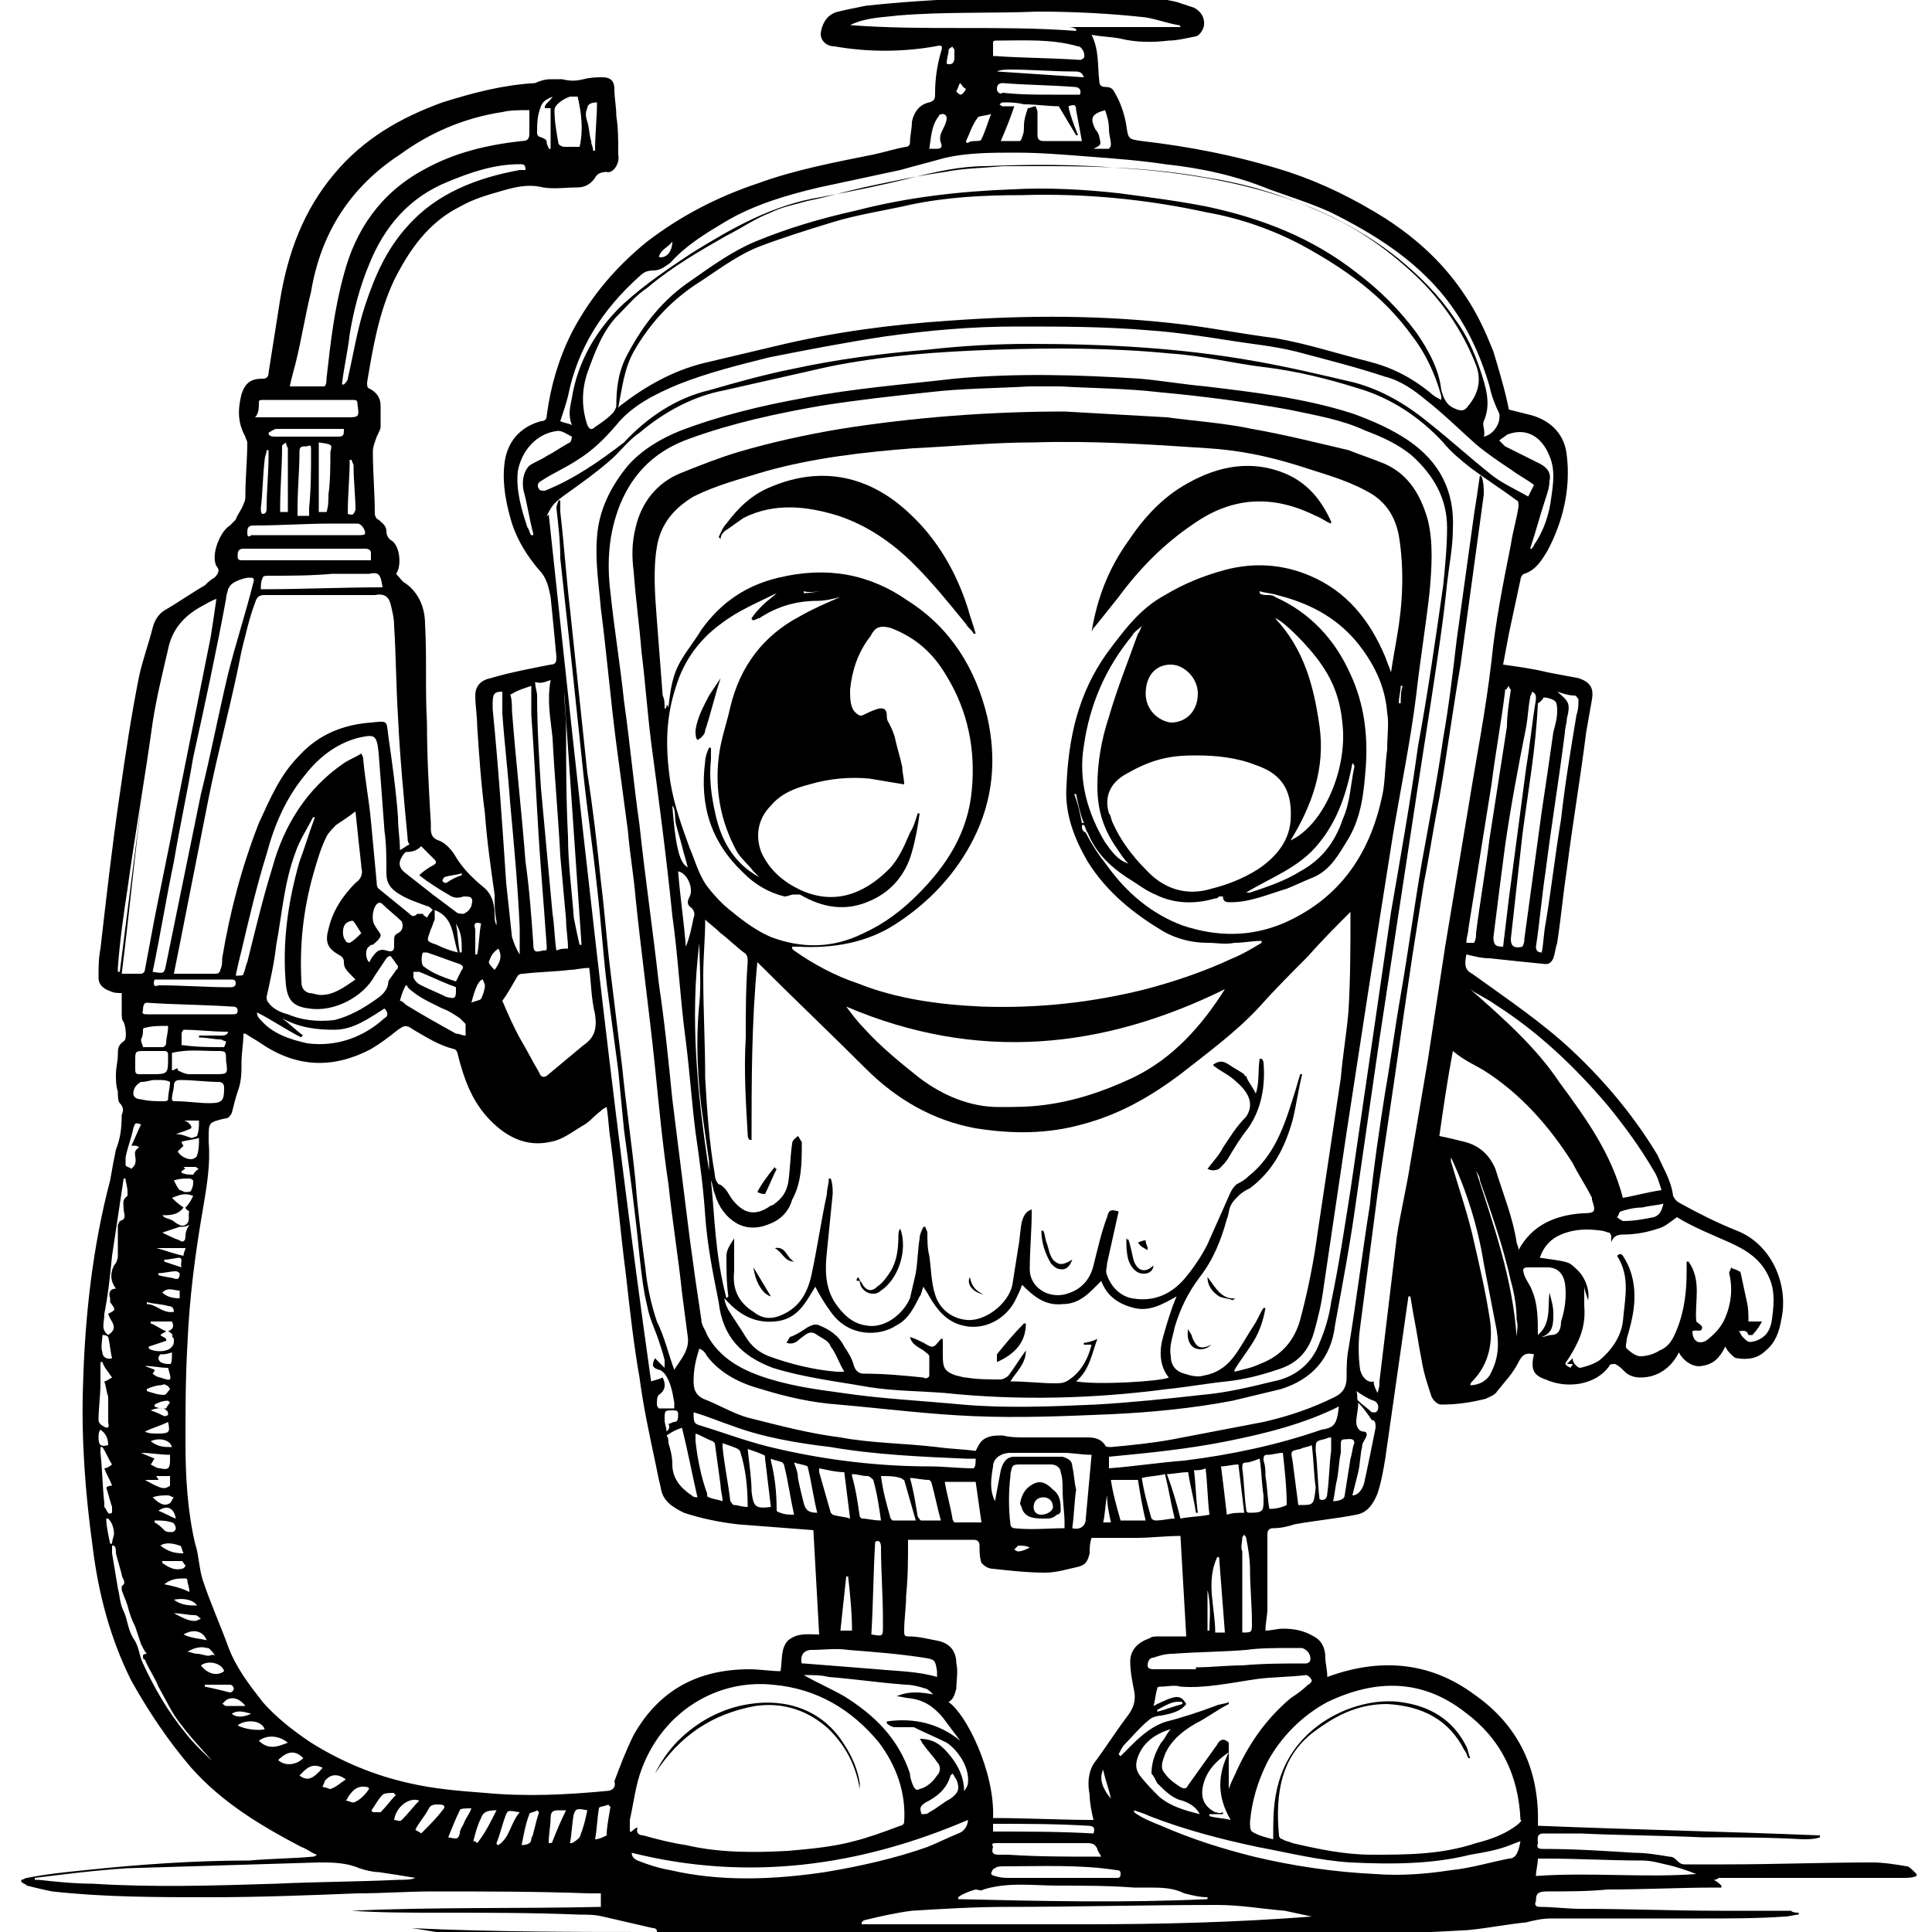 <?xml version="1.0" encoding="utf-8"?>
<!-- Generator: Adobe Illustrator 27.0.1, SVG Export Plug-In . SVG Version: 6.00 Build 0)  -->
<svg version="1.1" id="Layer_1" xmlns="http://www.w3.org/2000/svg" xmlns:xlink="http://www.w3.org/1999/xlink" x="0px" y="0px"
	 viewBox="0 0 100 100" style="enable-background:new 0 0 100 100;" xml:space="preserve">
<g>
	<path d="M33.9,91.8c0.3-0.6,0.7-1.2,1.2-1.7c1-1,2.3-1.7,3.7-1.9c1.9-0.3,3.8,0.3,4.9,2.1c0.4,0.6,0.7,1.3,0.8,2c0,0.1,0,0.1,0,0.2
		c0,0,0,0.1,0,0.1c-0.2-1.2-0.7-2.2-1.6-3.1c-1.1-1-2.4-1.4-3.8-1.2C36.9,88.7,35.2,89.8,33.9,91.8C34,91.7,33.9,91.8,33.9,91.8z"/>
	<path d="M54.1,78.6c-0.5,0-1,0-1.2-0.5c0-0.1-0.1-0.2-0.1-0.3c0.1-0.5,0.3-0.8,0.7-1c0.4-0.2,0.7,0,1,0.3c0.4,0.3,0.4,0.7,0.4,1.1
		c0,0.1-0.1,0.2-0.2,0.2C54.5,78.6,54.3,78.6,54.1,78.6z M53.9,78.4c0.3,0,0.6-0.2,0.6-0.4c0-0.3-0.2-0.5-0.5-0.5
		c-0.3,0-0.5,0.2-0.5,0.5C53.5,78.3,53.7,78.4,53.9,78.4z"/>
	<path d="M44.4,66.1c0.1,0.1,0.1,0.2,0.2,0.3c0.2,0.4,0.5,0.5,0.8,0.2c0.3-0.2,0.5-0.5,0.7-0.8c0.3-0.5,0.4-1.1,0.4-1.8
		c0-0.1,0-0.3,0.1-0.4c0.4,1.1-0.1,2.6-1,3.2c-0.2,0.2-0.5,0.2-0.7,0.1c-0.2-0.1-0.4-0.3-0.4-0.6C44.3,66.3,44.3,66.3,44.4,66.1z"/>
	<path d="M55.5,65.2c-0.1,0.3-0.3,0.5-0.5,0.5c-0.3,0-0.4-0.1-0.6-0.3c-0.3-0.5-0.5-1.1-0.5-1.7c0,0,0.1,0,0.1,0
		c0.1,0.2,0.1,0.5,0.2,0.7c0.1,0.3,0.1,0.5,0.3,0.8C54.8,65.5,55,65.5,55.5,65.2z"/>
	<path d="M58.4,64.1c0,0.1,0.1,0.3,0.1,0.4c0.1,0.3,0.1,0.5,0.2,0.8c0.2,0.5,0.6,0.6,1,0.2c0,0.3-0.3,0.5-0.7,0.4
		c-0.3-0.1-0.5-0.4-0.6-0.7c-0.1-0.4-0.1-0.7-0.1-1.1C58.4,64.2,58.4,64.2,58.4,64.1z"/>
	<path d="M62.5,66.1c0.4,0.5,0.7,1.2,1.5,1.1c-0.1,0-0.2,0.1-0.2,0.1c-0.2-0.1-0.5-0.1-0.7-0.2C62.8,66.9,62.5,66.6,62.5,66.1z"/>
	<path d="M39.9,67.1c-0.4-0.1-0.8-0.7-0.9-1.5C39.3,66.1,39.6,66.6,39.9,67.1z"/>
	<path d="M62.7,69.6c-0.2,0.2-0.5,0.3-0.8,0.2c-0.3-0.1-0.5-0.5-0.4-1c0.1,0.2,0.2,0.3,0.2,0.4C61.9,69.7,62.1,69.9,62.7,69.6
		C62.6,69.6,62.6,69.6,62.7,69.6z"/>
	<path d="M40.1,64.6c0.6-0.1,0.6,0.5,1,0.7C40.6,65.3,40.5,64.8,40.1,64.6z"/>
	<path d="M50.2,66.1c0.1,0.5,0.3,0.7,0.7,0.9C50.4,66.9,50,66.5,50.2,66.1z"/>
	<path d="M58.9,64.3c0.1,0,0.2-0.1,0.4-0.1c0,0.2,0.1,0.3,0.1,0.4c0,0,0,0,0,0.1C59.2,64.6,59,64.5,58.9,64.3
		C58.9,64.4,58.9,64.4,58.9,64.3z"/>
	<g>
		<path d="M98.7,96.6c-0.6-0.1-1.2-0.2-1.8-0.2c-2.5,0-5,0.1-7.6,0.1c-0.7,0-1.4,0-2.1,0c-0.2,0-0.3-0.1-0.4-0.2
			c-0.1-0.1-0.2-0.2-0.4-0.2c-0.6-0.1-1.2-0.2-1.8-0.2c-1.6-0.1-3.1-0.2-4.7-0.2c-0.2,0-0.4,0-0.3-0.3c0-0.2-0.1-0.5,0.3-0.5
			c0.6,0,1.3,0,1.9,0c2.1,0.1,4.2,0.1,6.3,0.2c1.7,0,3.5,0,5.2,0.1c0.3,0,0.6,0,0.9-0.1c0,0,0-0.1,0-0.1c-4.9-0.2-9.7-0.3-14.6-0.5
			c0.1-2.9-1-5.2-3.3-6.8c-2.3-1.7-4.9-1.9-7.6-0.9c0-0.4-0.1-0.7-0.1-1c0-0.5-0.2-0.9-0.6-1.1c-0.5-0.3-1-0.4-1.6-0.4
			c-0.3,0-0.6,0.1-0.9,0.1c0-0.4,0.1-0.8,0.1-1.1c0-1.3,0-2.6,0-3.9c0-0.2,0.1-0.3,0.3-0.3c0.4,0,0.8-0.1,1.1-0.2
			c1.1-0.2,2.2-0.3,3.2-0.5c0.6-0.1,0.9-0.6,1.1-1.1c0.2-0.6,0.3-1.2,0.4-1.8c0.3-2.1,0.6-4.2,0.9-6.3c0.1-0.7,0.2-1.4,0.3-2.1
			c0,0,0,0,0.1,0c0.1,0.6,0.2,1.2,0.3,1.7c0.1,0.6,0.2,1.2,0.3,1.7c0.1,0.6,0.3,1.2,0.5,1.8c0.1,0.2,0.3,0.4,0.5,0.4
			c0.8,0,1.5-0.1,2.3-0.3c0.2-0.1,0.5-0.2,0.6-0.4c0.4-0.5,0.8-0.9,1.1-1.5c0.2-0.4,0.4-0.5,0.8-0.4c0,0,0,0,0,0
			c-0.2,0.8,0,1.1,0.6,1.3c1.1,0.5,2.6,0.3,3.3-0.7c0-0.1,0.2-0.1,0.3-0.1c0.2,0.1,0.3,0.2,0.5,0.4c0.2,0.2,0.5,0.3,0.8,0.3
			c0.9,0,1.6-0.5,2-1.3c0.2,0.4,0.7,0.8,1.2,0.7c0.6-0.1,0.9-0.4,1.2-1c0.1,0.2,0.2,0.3,0.3,0.4c0.1,0.1,0.2,0.2,0.3,0.2
			c0.6,0.1,1.1,0,1.5-0.4c0.5-0.4,0.7-1,0.8-1.6c0.4-1.8-0.5-3.9-2.3-4.6c-1-0.4-2-0.9-2.9-1.4c-0.2-0.1-0.3-0.2-0.4-0.4
			c-0.1-0.8-0.5-1.4-0.8-2.1c-1.2-2-2.7-3.8-4.4-5.4c-1.6-1.5-3.4-2.7-5.2-4c-0.4-0.2-0.4-0.5-0.3-1c0.4,0.1,0.8,0.2,1.2,0.2
			c0.9,0.1,1.9,0.2,2.9,0.3c0.2,0,0.3-0.1,0.4-0.3c0.1-0.3,0.1-0.5,0.2-0.8c0.2-1.3,0.3-2.5,0.5-3.8c0.3-2.4,0.7-4.7,1-7.1
			c0.1-0.6,0.2-1.1,0.3-1.7c0.1-0.6-0.1-0.9-0.7-1.1c-0.5-0.1-1.1-0.2-1.6-0.3c-0.8-0.2-1.6-0.3-2.3-0.4c0.1-0.5,0.2-1.1,0.3-1.6
			c0.2-0.9,0.4-1.9,0.6-2.8c0-0.1,0.1-0.3,0.2-0.3c0.6-0.2,0.9-0.7,1.2-1.2c0.8-1.5,1.2-3.2,1-4.9c-0.1-1.1-0.8-1.8-1.8-2.1
			c-0.4-0.1-0.8-0.2-1.2-0.3c-0.2-1-0.5-2-0.8-3c-0.4-1-0.8-1.9-1.4-2.8c-1.1-1.7-2.5-3-4.2-4.1c-1.6-1-3.2-1.8-5-2.4
			c-2.5-0.8-5-1.3-7.6-1.6c-0.7-0.1-0.7-0.1-0.8-0.8c-0.1-0.6-0.3-1.2-0.6-1.7c-0.1-0.2-0.2-0.3-0.5-0.3c-0.2,0-0.3-0.1-0.3-0.3
			c-0.1-0.8,0-1.6-0.4-2.4c0.5,0.1,1,0.1,1.5,0.2c0.8,0.2,1.7,0.2,2.5,0.1c0.4,0,0.8-0.1,1.3-0.2c0.2,0,0.4-0.2,0.5-0.5
			c0.1-0.4-0.1-0.8-0.5-1c-0.3-0.1-0.6-0.2-0.9-0.3c-1.8-0.4-3.6-0.5-5.4-0.6C52-0.1,48.4-0.1,44.8,0.3c-0.5,0.1-1,0.2-1.4,0.3
			c-0.5,0.1-0.8,0.5-0.9,1c-0.1,0.4,0.2,0.8,0.7,0.8c1.7,0.3,3.5,0.3,5.2,0c0.4-0.1,0.4,0,0.3,0.3c-0.2,0.7-0.3,1.4-0.3,2.1
			c0,0.3,0,0.4-0.3,0.5c-0.5,0.1-0.8,0.5-0.9,1c0,0.4-0.1,0.7-0.1,1.1c0,0.1-0.1,0.2-0.2,0.2c-0.6,0.1-1.2,0.3-1.7,0.4
			c-2,0.4-4.1,0.8-6,1.5c-2.1,0.7-4,1.7-5.7,3c-1.6,1.3-2.9,2.8-3.9,4.7c-0.7,1.4-1.1,2.8-1.3,4.3c0,0.2-0.1,0.3-0.3,0.3
			c-1.1,0.3-1.8,1.1-1.9,2.3c-0.1,1,0.1,2,0.4,3c0.3,0.9,0.8,1.7,1.4,2.4c0.4,0.4,0.5,0.9,0.6,1.4c0.1,1,0.2,2,0.3,3.1
			c0,0.2,0,0.4-0.3,0.4c-1,0.2-2.1,0.4-3.1,0.7c-0.5,0.1-0.8,0.4-0.8,0.9c0,0.5,0.1,1.1,0.1,1.6c0.1,1.5,0.2,3,0.4,4.5
			c0.1,1.4,0.3,2.8,0.5,4.2c0,0.5,0,0.9,0.1,1.4c0,0.1,0,0.1,0,0.2c-0.1-0.2-0.1-0.4-0.1-0.6c0-0.6-0.2-1.1-0.6-1.4
			c-0.6-0.5-1.1-1-1.5-1.7c-0.2-0.3-0.5-0.6-0.8-0.7c-0.3-0.1-0.4-0.3-0.4-0.6c0-0.1,0-0.2,0-0.3c-0.1-1.7-0.2-3.4-0.2-5.2
			c-0.1-1.7,0-3.4-0.1-5.1c0-0.8-0.3-1.6-1-2.1c-0.2-0.1-0.3-0.3-0.5-0.5c0.3-0.4,0.2-1.4-0.2-1.7c-0.2-0.1-0.3-0.3-0.3-0.5
			c0-0.3-0.2-0.4-0.4-0.6c-0.1,0-0.2-0.2-0.2-0.3c0-1.1-0.1-2.1-0.1-3.2c0-0.3,0.1-0.5,0.2-0.8c0.1-0.2,0.2-0.4,0.2-0.5
			c0-0.4,0-0.8,0-1.1c0-0.4-0.2-0.7-0.6-0.9c-0.1,0-0.1-0.2-0.1-0.3c0.3-1.8,0.6-3.6,1.4-5.3c0.8-1.6,1.8-3,3.4-3.8
			c0.7-0.4,1.4-0.6,2.1-0.8c0.7-0.2,1.4-0.4,2.2-0.2c0.6,0.1,1.2,0,1.8,0c0.4,0,0.7-0.2,0.9-0.5c0.1-0.2,0.3-0.3,0.6-0.3
			C31.7,9,32.1,8.5,32,8c0-0.7,0-1.4-0.1-2c0-0.5-0.1-0.9-0.1-1.4C31.8,4.2,31.6,4,31.2,4c-0.3,0-0.6,0-1,0.1
			c-0.4,0.1-0.7,0.1-1.1,0c-0.2,0-0.4,0-0.6,0c-0.3,0-0.6,0.1-0.8,0.2c-1.7,0.1-3.2,0.5-4.8,1c-2.2,0.8-4.1,1.9-5.6,3.7
			c-1.6,1.9-2.4,4.1-2.8,6.5c-0.2,1.3-0.4,2.5-0.6,3.8c0,0.2-0.1,0.3-0.3,0.3c-0.6,0-0.9,0.2-1.1,0.8c-0.2,0.8-0.2,1.5,0.2,2.2
			c0,0.1,0.1,0.2,0.1,0.3c0,0.9-0.1,1.8-0.1,2.8c0,0.1,0,0.2-0.1,0.4c-0.1,0.3-0.3,0.5-0.4,0.8c-0.1,0.1-0.2,0.2-0.3,0.3
			c-0.5,0.3-1,1.5-0.7,2.1c0,0,0,0,0,0c0.2,0.2,0.1,0.4-0.1,0.6c-0.2,0.1-0.4,0.3-0.5,0.4c-0.7,0.4-1.4,0.9-2.1,1.3
			c-0.3,0.2-0.5,0.5-0.6,0.9c-0.2,0.8-0.5,1.6-0.7,2.5c-0.4,2-0.7,4-1,6.1c-0.4,2.7-0.7,5.4-1,8c-0.1,0.5-0.1,1-0.1,1.5
			c0,0.4,0.3,0.6,0.6,0.7c0.2,0.1,0.4,0.1,0.6,0.1c0,0.2,0,0.4,0,0.5c0,0.2,0,0.4,0,0.6c0,0.1,0,0.3,0.1,0.4c0.1,0.2,0.2,0.9,0,1
			c-0.3,0.2-0.3,0.4-0.3,0.7c0,0.3-0.1,0.7-0.1,1c0,0.3,0,0.6,0.1,0.9c0,0.2,0,0.5,0.1,0.6c0.2,0.2,0.2,0.4,0.1,0.6
			C6.3,58.5,6.2,59,6,59.5c-0.1,0.5-0.2,1-0.3,1.6c-0.9,3.4-1.3,7-1.4,10.5c-0.1,2.8,0.1,5.6,0.5,8.5c0.3,2.4,0.9,4.7,2,6.9
			c0.9,1.6,1.9,3.1,3.1,4.5c1.6,1.8,3.6,3,5.7,4.1c0.3,0.1,0.5,0.3,0.8,0.4c-0.1,0.1-0.2,0.1-0.2,0.1c-1.1,0.1-2.2,0.1-3.3,0.2
			c-2.8,0-5.7,0.2-8.5,0.5c-1,0.1-2,0.2-3,0.4c-0.1,0-0.2,0.1-0.3,0.1c0,0,0,0.1,0,0.1c0.1,0.1,0.2,0.1,0.3,0.2
			c0.4,0.1,0.8,0.2,1.3,0.3c2.7,0.3,5.4,0.3,8.2,0.3c2.5,0,5.1-0.1,7.6-0.2c1.3,0,2.6-0.1,3.9-0.1c2.7,0,5.4,0,8.1,0.1
			c0.2,0,0.4,0,0.6,0c0,0.2,0,0.4,0,0.7c-4.3,0.1-8.6,0-12.9,0.2c1.5,0.1,2.9,0.1,4.4,0.1c2.5,0,5,0,7.4,0.1c0.4,0,0.8,0,1.2,0.1
			c0.9,0.2,1.7,0.4,2.6,0.6c0.1,0,0.1,0,0.2,0.1c0,0,0,0.1,0,0.1c-4.2,0-8.5,0-12.7-0.2c0.8,0.1,1.6,0.3,2.4,0.3
			c1.9,0.1,3.7,0.2,5.6,0.2c2.3,0,4.5,0,6.8,0c1.2,0,2.3,0.1,3.5,0.1c2.2,0,4.4-0.1,6.5-0.1c4.4,0,8.9,0,13.3,0
			c3.7,0,7.5-0.1,11.2-0.2c1.8,0,3.6-0.1,5.4-0.2c1-0.1,2-0.3,3-0.4c0.4-0.1,0.8-0.2,1.3-0.2c2.6,0,5.2,0,7.8,0c1.4,0,2.9,0,4.3-0.1
			c0.2,0,0.5-0.1,0.7-0.1c0,0,0-0.1,0-0.1c-0.1,0-0.3,0-0.4-0.1c-1.2,0-2.4,0-3.7,0c-2.4,0-4.8-0.1-7.2-0.1c-0.7,0-1.4-0.1-2.1-0.1
			c-0.2,0-0.3-0.1-0.2-0.3c0-0.4,0.1-0.5,0.6-0.5c1,0,2.1,0,3.1-0.1c1.9,0,3.8-0.1,5.6-0.1c0.1,0,0.2,0,0.3,0c0,0,0,0,0-0.1
			c-0.1-0.1-0.2-0.2-0.4-0.3c0.2,0,0.2-0.1,0.3-0.1c1.3,0,2.6,0,3.9,0c1.9,0,3.8,0,5.6,0c0.2,0,0.5,0,0.7-0.1c0,0,0-0.1,0-0.1
			C98.9,96.7,98.8,96.6,98.7,96.6z M30.4,5.6c0-0.2,0.2-0.3,0.5-0.3c0,0.8-0.1,1.6-0.1,2.5c0,0-0.1,0-0.1,0c0-0.2-0.1-0.3-0.1-0.5
			c-0.1-0.3-0.1-0.7-0.2-1C30.3,6,30.3,5.8,30.4,5.6z M29.5,5c0.1,0,0.2,0,0.4,0c0.2,0.9,0.3,1.7,0.1,2.6c-0.3,0-0.6,0-0.8,0
			c-0.1,0-0.3-0.1-0.3-0.2c-0.1-0.6-0.2-1.1-0.2-1.7C28.7,5.4,29.2,5.1,29.5,5z M28,5.5c0.1-0.3,0.4-0.4,0.6-0.5
			c-0.1,0.2-0.3,0.3-0.4,0.5c0,0,0,0,0,0.1c0.1,0,0.2,0,0.3,0c0,0.7,0,1.4,0,2.1c0,0-0.1,0-0.1,0c0-0.1-0.1-0.2-0.1-0.3
			c0-0.2-0.1-0.2-0.3-0.3c-0.1,0-0.2-0.1-0.2-0.2C27.8,6.4,27.8,6,28,5.5z M67.7,87.2c-0.3,0.3-0.6,0.5-0.9,0.7
			c-1.3,1.1-2.2,2.4-2.9,4c-0.1,0.2-0.2,0.4-0.3,0.7c0-0.8,0-1.6,0-2.4c-0.3-0.3-0.5-0.1-0.6,0.1c-0.5,0.7-1,1.4-1.5,2.1
			c-0.1,0.2-0.2,0.2-0.4,0.1c-0.3-0.2-0.6-0.4-0.8-0.7c-0.3-0.3-0.1-0.7,0-1c0.3-0.7,0.9-1.2,1.6-1.6c0.6-0.3,1.1-0.7,1.7-1
			c0,0,0-0.1,0-0.1c-0.2,0.1-0.5,0.1-0.7,0.2c-0.8,0.3-1.7,0.6-2.5,0.8c-0.7,0.2-1.3,0.7-1.8,1.2c-0.2,0.2-0.4,0.4-0.6,0.6
			c0,0-0.1-0.1-0.1-0.1c0.1-0.2,0.2-0.4,0.3-0.5c0.4-0.4,0.8-0.9,1.3-1.3c0.1-0.1,0.4-0.2,0.6-0.2c0.5-0.1,1-0.2,1.3-0.6
			c-0.3-0.5-0.5-0.5-1.7,0.1c0.1-0.3,0.1-0.6,0.2-0.9c0-0.1,0.1-0.1,0.2-0.1c0.3,0,0.7-0.1,1,0c1.3,0.1,2.6-0.2,4-0.4
			c0.8-0.1,1.7-0.1,2.5-0.2c0.1,0,0.3,0.2,0.3,0.3C67.9,87,67.8,87.2,67.7,87.2z M62.9,93.8c-0.6-0.3-0.8-0.8-0.6-1.5
			c0.2-0.7,0.7-1.2,1.3-1.6C63,91.9,63,93,63.7,94.2c-0.4-0.1-0.8-0.1-1.1-0.2c0,0,0-0.1,0-0.1c0.2,0,0.5,0,0.7,0c0,0,0,0,0-0.1
			C63.1,93.9,63,93.8,62.9,93.8z M59.9,92.3c0.4,0.4,0.8,0.8,1.3,0.9c0.3,0.1,0.7,0.3,0.9,0.7c-0.8-0.2-1.5-0.4-2.1-0.9
			c-0.3-0.3-0.7-0.7-1-1.1c-0.3-0.4-0.2-0.8,0-1.2c0.3-0.6,0.9-1,1.6-1.2c-0.2,0.2-0.3,0.5-0.5,0.7c-0.3,0.5-0.5,1-0.5,1.6
			C59.7,91.9,59.8,92.1,59.9,92.3z M49.2,90.9c-0.4-0.5-0.8-0.9-1.6-0.9c0.1,0.1,0.1,0.2,0.2,0.3c0.2,0.3,0.5,0.6,0.7,0.9
			c0.2,0.2,0.2,0.5,0,0.7c-0.2,0.3-0.5,0.6-0.9,0.7c-0.2,0.1-0.2,0-0.3-0.1c-0.1-0.2-0.2-0.5-0.2-0.7c-0.6-1.8-1.8-3-3.4-4
			c-0.7-0.4-1.4-0.7-2.1-1.1c0.5,0,0.9,0,1.3,0.1c1.3,0.1,2.6,0.3,4,0.4c0.3,0,0.7,0.1,1,0.2c0.1,0,0.3,0.2,0.4,0.3
			c-0.6-0.1-1.2-0.2-1.9,0.1c0.2,0,0.5,0.1,0.7,0.1c0.7,0.1,1.2,0.4,1.7,1c0.3,0.4,0.6,0.8,0.9,1.2c-1.1-0.9-2.4-1.2-3.8-1
			c0,0,0,0.1,0,0.1c0.1,0.1,0.3,0.2,0.4,0.2c0.3,0,0.6,0,0.9,0c0,0,0.1,0,0.1,0c0.6,0.3,1.1,0.5,1.7,0.8c0.6,0.4,1.2,1.3,1.1,2.1
			c0,0.1-0.1,0.3-0.2,0.4C49.9,92,49.6,91.4,49.2,90.9z M49.2,93.1c-0.4,0.2-0.7,0.5-1.1,0.7c-0.1,0.1-0.2,0.1-0.4,0.1
			c-0.1-0.3-0.1-0.4,0.2-0.6c0.6-0.3,1.1-0.7,1.3-1.4c0,0,0,0,0.1-0.1c0.1,0.1,0.1,0.2,0.2,0.3C49.7,92.6,49.6,92.8,49.2,93.1z
			 M35.3,73.9c0.3,1.2,0.5,2.3,0.8,3.6c-0.1,0-0.2,0-0.3-0.1c-0.6-0.4-1-0.9-1-1.6c0-0.4-0.1-0.8-0.2-1.1c0-0.1,0-0.3-0.1-0.4
			C34.8,74.1,35,74,35.3,73.9z M34.5,74.1c0-0.2-0.1-0.4-0.1-0.6c0-0.5,0-0.5,0.4-0.5c0.2,0,0.3,0,0.3,0.2c0,0.2,0,0.4-0.2,0.4
			c-0.1,0-0.2,0.1-0.3,0.1C34.7,73.9,34.6,74,34.5,74.1z M36,74.6c0-0.1,0-0.2,0-0.4c0.3,0.1,0.6,0.3,0.9,0.4c0,0,0.1,0.1,0.1,0.1
			c0.1,0.7,0.2,1.5,0.3,2.2c0,0.3,0.1,0.5,0.1,0.8c-0.3-0.1-0.5-0.1-0.7-0.2c-0.1,0-0.1-0.1-0.1-0.2C36.3,76.5,36.1,75.5,36,74.6z
			 M37.4,74.9c0,0,0-0.1,0-0.2c0.3,0.1,0.6,0.2,0.8,0.3c0,0,0.1,0.1,0.1,0.1c0.3,0.9,0.4,1.9,0.4,2.9c-0.3,0-0.5-0.1-0.7-0.1
			c-0.1,0-0.1-0.1-0.2-0.2C37.7,76.8,37.5,75.9,37.4,74.9z M38.7,75c0.3,0.1,0.6,0.2,0.8,0.3c0.1,0,0.1,0.1,0.1,0.2
			c0.1,0.8,0.2,1.7,0.3,2.5c0,0,0,0,0,0c-0.8,0.1-0.9,0-1-0.8C38.9,76.6,38.8,75.9,38.7,75z M39.9,75.6c0,0,0-0.1,0-0.1
			c0.2,0.1,0.4,0.1,0.6,0.2c0,0,0.1,0.1,0.1,0.2c0.2,0.8,0.3,1.6,0.5,2.5c-0.2,0-0.5,0-0.7-0.1c-0.1,0-0.2-0.1-0.2-0.1
			C40.2,77.2,40.1,76.4,39.9,75.6z M41.1,75.7c0.3,0.1,0.5,0.1,0.7,0.2c0.2,0.8,0.3,1.6,0.5,2.4c-0.4,0-0.6-0.1-0.7-0.5
			c-0.1-0.4-0.2-0.8-0.3-1.3C41.3,76.2,41.2,76,41.1,75.7z M40.3,75c-1.4-0.3-2.7-0.8-4-1.2c-0.4-0.1-0.4-0.2-0.4-0.7
			c0.7,0.2,1.4,0.5,2,0.7c1.6,0.6,3.4,0.9,5.1,1.1c2.3,0.4,4.7,0.5,7,0.6c0.2,0,0.3,0,0.5,0c0,0.2,0,0.4-0.1,0.5
			c-0.8,0-1.5-0.1-2.3-0.1C45.6,75.9,42.9,75.6,40.3,75z M55.5,75.9c0-0.3-0.2-0.4-0.5-0.5c-0.8,0-1.6,0-2.5,0
			c-0.4,0-0.6,0.3-0.7,0.7c-0.1,0.5-0.2,1.1-0.3,1.6c-0.3-0.6-0.2-1.2-0.1-1.8c0-0.4,0.4-0.7,0.9-0.7c0.9,0,1.8,0,2.8,0
			c0.4,0,0.9,0.1,1.4,0.1c-0.1,1.1-0.2,2.2-0.3,3.3c0,0.4-0.3,0.6-0.7,0.5c0.1-0.7,0.1-1.3,0.2-2C55.6,76.7,55.6,76.3,55.5,75.9z
			 M52.5,79.1c-0.1,0-0.2-0.1-0.2-0.2c-0.1-0.8-0.1-1.7,0-2.5c0,0,0-0.1,0-0.1c0.1-0.5,0.1-0.5,0.6-0.5c0.5,0,1,0,1.5,0
			c0.3,0,0.5,0.2,0.5,0.4c0.1,0.3,0.1,0.6,0.1,0.9c0,0.6,0.1,1.2,0.1,1.7c0,0.1,0,0.2,0,0.3C54.3,79.1,53.4,79.2,52.5,79.1z
			 M53.3,80.1c-0.2,0.1-0.4,0.2-0.6,0.2c-0.1,0-0.2-0.1-0.2-0.1c0.1-0.1,0.1-0.1,0.2-0.2C52.9,80,53.1,80,53.3,80.1
			C53.3,80,53.3,80,53.3,80.1z M51.4,81.2c0.9,0.1,1.8,0.2,2.7,0.2c0.6,0,1.2-0.2,1.7-0.3c0.4-0.1,0.5-0.3,0.6-0.7
			c0-0.3,0-0.5,0.1-0.8c0.8,0,1.6,0,2.3,0c0.8,0,1.5-0.1,2.3-0.1c0.1,1.8,0.2,3.5,0.3,5.2c-0.5,0-0.9,0-1.4,0c-0.2,0-0.4,0-0.5,0.1
			c-0.6,0.2-1,0.6-1,1.2c0,0.5,0.1,1,0.2,1.5c0.1,0.5,0,0.9-0.4,1.4c-0.6,0.8-1.1,1.6-1.7,2.4c-0.3,0.5-0.3,1.1-0.2,1.6
			c0,0.4,0.1,0.9,0.2,1.3c-1.7,0-3.5-0.1-5.2-0.1c0.1-2.4-1.4-5.4-2.3-6c0.3-0.2,0.3-0.4,0.4-0.7c0-0.4,0.1-0.9,0-1.3
			c0-0.7-0.4-1.1-1.1-1.2c-0.5-0.1-0.9-0.2-1.4-0.2c-0.2,0-0.2-0.1-0.2-0.3c0-0.6,0.1-1.2,0.1-1.8c0.1-1,0.1-1.9,0.1-2.9
			c0.2,0,0.4,0,0.6,0c0.9,0,1.9,0,2.8,0c0.2,0,0.3,0.1,0.3,0.3c0,0.3,0,0.6,0.1,0.9C50.9,81,51.1,81.2,51.4,81.2z M63.2,75.9
			c0.3,0,0.6-0.1,0.9-0.1c0.1,0.8,0.2,1.7,0.3,2.5c-0.3,0-0.6,0-0.9,0.1C63.4,77.5,63.3,76.7,63.2,75.9z M63.4,84.5
			c-0.2,0-0.3,0-0.5,0c0-1.3-0.5-2.6,0.1-3.9c0,0,0.1,0,0.1,0C63.2,81.9,63.3,83.2,63.4,84.5z M64.3,79.6c0-0.1,0.1-0.1,0.1-0.2
			c0,0.1,0.1,0.1,0.1,0.2c0.1,0.5,0.2,1.1,0.2,1.6c0,0.9,0.1,1.9,0.1,2.8c0,0.5,0,0.5-0.5,0.5c0-0.1,0-0.1,0-0.1c0-1.4,0-2.7,0-4.1
			C64.2,80.1,64.3,79.8,64.3,79.6z M64.7,78.3c-0.1,0-0.2,0-0.2-0.2c-0.1-0.7-0.1-1.4-0.2-2.1c0-0.2,0-0.3,0.2-0.3
			c0.2,0,0.4-0.1,0.7-0.2c0.1,0.6,0.1,1.3,0.2,1.9c0,0.1,0,0.2,0,0.2C65.4,78.2,65.4,78.3,64.7,78.3z M61.3,75.6
			c-1.3,0.1-2.6,0.3-3.9,0.4c0-0.2,0-0.4,0-0.6c2.1-0.2,4.1-0.4,6.1-0.8c2-0.4,4-0.9,5.8-1.8c-0.1,1-0.3,1.1-0.9,1.2
			C66.1,74.8,63.7,75.3,61.3,75.6z M59.1,76.5c0.4-0.1,0.8-0.1,1.2-0.2c0.2,0.8,0.3,1.5,0.5,2.3c-0.3,0-0.6,0.1-1,0.1
			c-0.1,0-0.2-0.1-0.2-0.1C59.4,77.9,59.2,77.2,59.1,76.5z M59.3,78.7c-0.4,0-0.9,0-1.3,0c-0.2-0.7-0.4-1.4-0.5-2.1
			c0.5,0,0.9,0,1.4,0C59,77.2,59.1,77.9,59.3,78.7z M60.4,76.3c0.3,0,0.7-0.1,1.1-0.1c0.1,0.7,0.3,1.4,0.4,2.1c0,0,0.1,0,0.1,0
			c-0.1-0.7-0.1-1.4-0.2-2.2c0.2,0,0.4,0,0.6-0.1c0.1,0.8,0.1,1.6,0.2,2.4c-0.5,0.1-1,0.1-1.5,0.2C60.9,77.8,60.7,77.1,60.4,76.3z
			 M62.5,82.3c0.2,0.8,0.1,1.5,0.1,2.1c0,0-0.1,0-0.1,0C62.5,83.8,62.5,83.1,62.5,82.3z M57.5,78.8c-0.2,0-0.3,0-0.4,0
			c0.1-0.4,0.1-0.9,0.2-1.4C57.3,77.9,57.4,78.3,57.5,78.8z M52.3,97.2c-0.3,0-0.5,0-0.8-0.1c-0.1,0-0.2-0.1-0.2-0.1
			c0-0.1,0.1-0.3,0.2-0.3c0.1-0.1,0.3-0.1,0.5-0.1c1.9,0,3.9-0.1,5.8,0.2c0.2,0,0.2,0.1,0.2,0.2c0,0.2-0.1,0.2-0.2,0.2
			c-0.2,0-0.4,0-0.6,0c-0.8,0-1.6,0-2.4,0c0,0,0,0,0,0C53.9,97.2,53.1,97.2,52.3,97.2z M51.6,95.4c1.3,0,2.5,0,3.8,0
			c0.3,0,0.6,0,0.9,0c0.3,0,0.4,0.1,0.5,0.3c0,0.1,0.1,0.2,0.2,0.4c-0.1,0-0.2,0-0.3,0c-1.5,0-3,0-4.5-0.1c-0.2,0-0.4,0-0.5,0
			c-0.3,0-0.4-0.1-0.3-0.4C51.3,95.4,51.4,95.4,51.6,95.4z M51.4,94.8c0-0.2,0-0.3,0-0.4c1.6,0,3.3,0,4.9,0.1c0.3,0,0.4,0.1,0.3,0.4
			C54.9,94.8,53.1,94.8,51.4,94.8z M57.1,91.6c0.1,0.5,0.3,1,0.4,1.5C57,92.5,56.9,92,57.1,91.6z M44.1,76.4c0,0,0-0.1,0-0.1
			c0.3,0,0.5,0.1,0.8,0.1c0.1,0,0.2,0.1,0.3,0.2c0.2,0.7,0.3,1.4,0.4,2.1c-0.4,0-0.7-0.1-1-0.1c0,0-0.1-0.1-0.1-0.1
			C44.4,77.8,44.3,77.1,44.1,76.4z M44.1,84.4c-0.2,0-0.4,0-0.6,0c0.1-0.9,0.2-1.9,0.3-2.8c0,0,0.1,0,0.1,0
			C44,82.5,44.1,83.5,44.1,84.4z M45.3,79.8c0.2-0.1,0.3,0,0.3,0.3c0,1.2,0.1,2.5,0.1,3.7c0,0.1,0,0.2,0,0.4c0,0.5,0,0.5-0.6,0.4
			C45.2,83,45.2,81.4,45.3,79.8z M45.6,76.4c0.4,0,0.7,0,1,0.1c0.1,0,0.1,0.1,0.2,0.1c0.2,0.7,0.4,1.4,0.6,2.1c-0.4,0-0.8,0-1.2,0
			c0,0-0.1-0.1-0.1-0.1C45.9,77.9,45.7,77.2,45.6,76.4z M47.1,76.5c0.3,0,0.6,0.1,1,0.1c0,0,0.1,0.1,0.1,0.1c0.2,0.7,0.3,1.3,0.5,2
			c-0.3,0-0.7,0-1,0c-0.1,0-0.1-0.1-0.2-0.2C47.4,77.9,47.3,77.2,47.1,76.5z M49.4,78.8c0,0-0.1-0.1-0.1-0.2
			c-0.1-0.6-0.3-1.3-0.4-1.9c0.5,0,1.1,0,1.6,0c0.1,0.7,0.2,1.4,0.3,2.1C50.3,78.8,49.8,78.8,49.4,78.8z M43.7,76.2
			c0.1,0.8,0.2,1.6,0.3,2.4c-0.3-0.1-0.6-0.1-0.9-0.2c0,0-0.1-0.1-0.1-0.1c-0.2-0.7-0.4-1.4-0.6-2.1c0,0,0-0.1,0-0.2
			C42.9,76.1,43.3,76.2,43.7,76.2z M43.9,85.4c1.3,0.1,2.6,0.2,3.9,0.4c0.6,0.1,0.6,0.1,0.7,0.7c0,0.1,0,0.2,0,0.2c0,0,0,0,0,0.1
			c-1-0.3-2.1-0.3-3.1-0.4c-1.3-0.1-2.5-0.2-3.8-0.3c0,0-0.1,0-0.1,0c-0.1-0.4,0.1-0.7,0.5-0.7C42.6,85.4,43.3,85.3,43.9,85.4z
			 M50.5,97.8c0.1,0,0.3,0.1,0.4,0c1.3-0.4,2.6-0.2,3.9-0.2c1.3,0,2.6,0,3.9,0.1c0.2,0,0.4,0,0.7,0c0.7,0,1.3,0,1.9,0.3
			c0.4,0.1,0.8,0.2,1.2,0.2c0,0,0,0.1,0,0.1c-4.3,0.2-8.6,0.1-12.9,0c0,0,0-0.1,0-0.1C49.7,98.1,50.1,97.9,50.5,97.8z M59.9,88.5
			c0.4-0.2,0.8-0.5,1.3-0.4c0,0,0,0.1,0,0.1c-0.4,0.1-0.9,0.3-1.3,0.4C59.9,88.6,59.9,88.5,59.9,88.5z M66.9,85.3c0.2,0,0.3,0,0.5,0
			c0.3,0.1,0.5,0.4,0.4,0.7c0,0-0.1,0.1-0.2,0.1c-1.1,0-2.2,0-3.3,0.1c-0.8,0-1.6,0.1-2.4,0.1c0,0,0,0,0,0.1c-0.7,0-1.4,0-2.1,0
			c-0.2,0-0.4,0-0.4-0.2c0-0.2,0.1-0.4,0.3-0.4c0.3-0.1,0.6-0.2,1-0.2c1.3-0.1,2.6-0.1,3.8-0.2C65.2,85.3,66,85.3,66.9,85.3z
			 M65.7,78.1c-0.1-0.6-0.1-1.1-0.2-1.7c0-0.3,0-0.5-0.1-0.8c0-0.2,0-0.3,0.2-0.3c0.3,0,0.5-0.1,0.8-0.1c0.1,0.9,0.2,1.8,0.2,2.7
			C66.4,78,66.1,78.1,65.7,78.1z M67.3,77.9c-0.1,0-0.1,0-0.1,0c-0.1-0.8-0.2-1.5-0.3-2.3c-0.1-0.5-0.1-0.5,0.4-0.6
			c0.2-0.1,0.4-0.1,0.6-0.2c0.1,0.8,0.1,1.5,0.2,2.2c0,0,0,0,0,0C68,77.9,68,77.9,67.3,77.9z M68.9,75.1c-0.1,0.7-0.1,1.5-0.2,2.2
			c0,0.3-0.2,0.4-0.4,0.3c-0.1-0.8-0.1-1.7-0.2-2.5c0-0.5,0-0.5,0.4-0.6c0.1,0,0.2-0.1,0.4-0.1C68.9,74.8,68.9,75,68.9,75.1z
			 M69.9,75.5c-0.1,0.6-0.2,1.3-0.3,1.9c0,0.2-0.3,0.3-0.6,0.3c0.1-0.4,0.1-0.7,0.2-1.1c0.1-0.5,0.1-1,0.2-1.4c0-0.1,0-0.3,0-0.4
			c0-0.2,0-0.3,0.2-0.3c0.2,0,0.5-0.1,0.5,0.2C70,74.9,70,75.2,69.9,75.5z M71.2,73.9c-0.2,1-0.4,2-0.6,2.9
			c-0.1,0.3-0.3,0.6-0.6,0.6c0.1-0.4,0.2-0.8,0.3-1.2c0.1-0.4,0.1-0.9,0.2-1.3c0-0.2,0.1-0.3,0.2-0.5c0.1-0.2,0-0.3-0.1-0.3
			c-0.3,0-0.4-0.3-0.4-0.5c0-0.3,0.1-0.6,0.1-1c0.3,0.3,0.5,0.6,0.7,0.9C71.2,73.5,71.2,73.7,71.2,73.9z M71.2,73.1c0,0-0.1,0-0.2,0
			c-0.2-0.2-0.5-0.4-0.7-0.6c-0.1-0.1,0-0.3-0.1-0.5c0.3,0.2,0.6,0.4,0.9,0.5C71.4,72.6,71.4,73,71.2,73.1z M77.2,71
			c-0.2,0.5-0.7,0.7-1.1,0.7c0-0.1,0.1-0.2,0.1-0.2c0.9-0.9,1.1-2.1,0.9-3.3c-0.2-1.3-0.5-2.6-0.8-3.9c-0.3-1.4-0.8-2.8-1.2-4.2
			c0-0.1,0-0.1,0-0.2c0.8,1.7,1.4,3.6,1.7,5.5c0.2,1,0.4,2.1,0.6,3.1C77.6,69.4,77.6,70.2,77.2,71z M78.5,69.2
			c-0.2-3-1.2-5.8-2.1-8.6c0.1,0.2,0.2,0.3,0.2,0.5c0.6,1.7,1.2,3.4,1.6,5.2c0.2,0.7,0.3,1.4,0.3,2C78.6,68.7,78.5,68.9,78.5,69.2z
			 M80.3,69.1c-0.2,0-0.3,0.1-0.5,0.1c0.6-0.2,0.6-0.7,0.6-1.2c0-0.4-0.1-0.7-0.2-1.1c-0.1,0.8,0.1,1.6-0.6,2.2c0-0.8,0-1.6-0.3-2.3
			c-0.1-0.3-0.3-0.5-0.4-0.8c-0.1-0.3-0.1-0.4,0.2-0.4c0.3,0,0.7,0,1,0c0.5,0,0.8,0.3,0.9,0.8c0.1,0.7,0,1.4-0.2,2
			C80.8,68.9,80.6,69.1,80.3,69.1z M89.5,64.3c0.9,0.4,1.7,0.9,2.1,1.9c0.3,0.7,0.2,1.5,0.1,2.2c-0.1,0.5-0.3,0.8-0.8,1
			c-0.4,0.1-0.4,0.1-0.7-0.2c-0.1-0.1-0.1-0.2-0.2-0.3c0.2,0,0.4-0.1,0.5,0.2c0,0,0.2,0,0.2,0c0.2-0.2,0.4-0.5,0.5-0.7
			c-0.3,0-0.5,0-0.7,0c0-0.4,0-0.7-0.1-1.1c-0.1-0.5-0.2-0.9-0.3-1.4c0,0,0-0.1-0.1-0.1c-0.1-0.1-0.3-0.1-0.4-0.2
			c0,0.1-0.1,0.2-0.1,0.3c0.2,0.8,0.1,1.6-0.2,2.3c-0.2,0.5-0.6,0.9-1,1.2c-0.4,0.2-0.7,0-0.7-0.5c0.2-0.1,0.5,0.1,0.5-0.2
			c0-0.1-0.2-0.2-0.3-0.3c-0.1-1,0.3-2.1-0.4-3.1c0,0-0.1,0-0.1,0c0,0.2,0,0.3,0,0.5c0,1-0.1,2-0.5,3c-0.2,0.5-0.4,0.9-0.9,1.1
			c-0.3,0.2-0.7,0.3-1,0.3c-0.2,0-0.5-0.2-0.7-0.4c-0.1-0.1,0-0.3,0-0.5c0.2-0.7,0.4-1.4,0.4-2.2c0-0.8-0.2-1.5-0.6-2.1
			C84,65,83.9,64.8,83.7,65c0.7,1.1,0.4,2.2,0.3,3.4c-0.1,0.8-0.6,1.5-1.2,2c-0.3,0.2-0.6,0.3-1,0.4c-0.1,0-0.2-0.1-0.2-0.1
			c-0.1-0.1-0.2-0.2-0.2-0.4c-0.1,0.1-0.2,0.2-0.3,0.3c0.1,0,0.2,0,0.3,0c0,0.1-0.1,0.1-0.1,0.2c-0.4-0.2-0.3-0.2-0.1-0.5
			c0.5-0.8,0.9-1.6,0.8-2.7c0-0.4,0-0.7,0-1c0,0.1,0.1,0.4,0.2,0.7c0.1-0.6-0.2-1.3-0.7-1.7c-0.3-0.3-0.4-0.3-1.8-0.5
			c0.2-0.6,0.6-1,1.1-1.2c0.7-0.3,1.4-0.3,2.1-0.2c0.1,0,0.3,0.1,0.4,0.1c0,0,0.1,0.1,0.1,0.2c0,0.1,0,0.2,0,0.3
			c0.1-0.3,0.3-0.4,0.6-0.4c0.6,0,1.2-0.1,1.8-0.3c0.4-0.1,0.7-0.4,1-0.6C87.6,63.5,88.6,63.9,89.5,64.3z M83.7,63
			c0.1-0.1,0.1-0.3,0.2-0.3c0.3-0.1,0.7-0.2,1.1-0.2c0.4-0.1,0.7-0.1,1.1-0.2c-0.1,0.4-0.2,0.6-0.5,0.7c-0.5,0.1-1,0.2-1.6,0.2
			C83.8,63.1,83.7,63,83.7,63z M76.1,51.2c0.4,0.3,0.9,0.5,1.3,0.8c2.2,1.4,4.1,3.2,5.8,5.2c0.9,1.1,1.7,2.2,2.4,3.4
			c0.2,0.3,0.3,0.7,0.4,1c-0.7,0.1-1.4,0.3-2,0.4c-0.6-2.3-1.9-4.1-3.3-6C79.5,54.2,77.8,52.7,76.1,51.2
			C76.1,51.2,76.1,51.2,76.1,51.2z M76.8,55.4c1.9,1.2,3.4,2.9,4.6,4.8c0.3,0.6,0.7,1.2,1,1.8c0,0,0,0.1,0,0.1
			c0.2,0.6,0.2,0.7-0.5,0.7c-1.4,0.1-2.6,0.6-3.3,1.9c0-0.2-0.1-0.3-0.1-0.4c-0.2-1.3-0.7-2.5-1.1-3.8c-0.3-0.7-0.8-1.2-1.6-1.4
			c-0.4-0.1-0.8-0.2-1.3-0.3c0.2-1.4,0.4-2.8,0.7-4.4C75.8,54.9,76.3,55.1,76.8,55.4z M81.5,36c0.1,0,0.2,0.2,0.2,0.2
			c0,0.3,0,0.5-0.1,0.8c-0.3,1.8-0.6,3.6-0.8,5.4c-0.3,1.8-0.5,3.6-0.8,5.4c-0.1,0.5-0.1,1-0.2,1.5c-0.2,0-0.3-0.1-0.3-0.3
			c0.2-1.3,0.3-2.6,0.5-3.9c0.3-2.4,0.7-4.8,1-7.2c0-0.2,0.1-0.5,0.1-0.7c0.2-0.8,0.1-0.9-0.5-1.4C80.9,35.9,81.2,36,81.5,36z
			 M79.9,36.1c0.2,0,0.5,0.1,0.6,0.2c0.1,0.1,0.1,0.4,0.1,0.5c0,0.4-0.1,0.7-0.2,1.1c-0.2,1.4-0.4,2.8-0.6,4.1
			c-0.3,2.2-0.6,4.4-0.9,6.6c0,0.1,0,0.2-0.1,0.4c-0.4,0.1-0.6,0-0.6-0.4c0.2-1.8,0.4-3.6,0.6-5.4c0.3-2.3,0.7-4.5,0.8-6.8
			C79.8,36.3,79.9,36.1,79.9,36.1z M79.2,36.1c0-0.1,0.1-0.2,0.1-0.3c0.2,0.1,0.2,0.2,0.2,0.4c-0.2,1.2-0.3,2.3-0.5,3.5
			c-0.3,2.3-0.6,4.5-0.9,6.8c-0.1,0.8-0.2,1.7-0.3,2.5c-0.4,0-0.5-0.1-0.5-0.5c0.2-1.6,0.4-3.2,0.6-4.7c0.3-2.1,0.7-4.2,1.1-6.2
			C79.1,37,79.1,36.6,79.2,36.1z M78.1,35.5c0,0.1,0.1,0.2,0.1,0.2C78.1,36.4,78,37,78,37.6c-0.3,1.9-0.6,3.9-0.9,5.8
			c-0.2,1.6-0.5,3.3-0.7,4.9c0,0.2,0,0.3-0.1,0.5c-0.1,0-0.2,0-0.4,0c0-0.3,0.1-0.5,0.1-0.7c0.4-2.5,0.8-5,1.2-7.5
			c0.2-1.6,0.5-3.2,0.7-4.8c0,0,0-0.1,0-0.1C78,35.7,78,35.6,78.1,35.5z M80.2,23.6c0.3,0.7,0.2,1.4,0.1,2.1
			c-0.1,0.9-0.4,1.8-0.9,2.5c0,0.1-0.1,0.1-0.1,0.2c0,0,0,0-0.1,0c0.3-0.9,0.5-1.7,0.8-2.6c0.1-0.3,0.2-0.6,0.2-0.9
			c0.1-0.4-0.1-0.7-0.5-0.9c-0.6-0.3-1.2-0.6-1.8-0.9c-0.1-0.1-0.2-0.2-0.3-0.3c0.1-0.1,0.3-0.2,0.4-0.3
			C79,22.1,79.8,22.6,80.2,23.6z M57.2,5.7c0.1,0.3,0.2,0.6,0.2,1c0,0.3,0.1,0.5,0.1,0.8c0,0.1-0.1,0.2-0.1,0.2c-0.3,0-0.5,0-0.8,0
			C57,7.5,57,7.5,56.9,7.1c0-0.1-0.1-0.3-0.2-0.4C56.4,6.1,56.5,5.9,57.2,5.7z M44,1.3c0.8-0.4,1.7-0.4,2.5-0.5
			c2.4-0.2,4.8-0.1,7.2-0.2c1.9,0,3.8,0.1,5.6,0.3C59.9,1,60.4,1.2,61,1.3c0,0,0.1,0,0.1,0.1c-2,0-3.9,0-5.9,0c0,0,0,0,0,0
			c0.2,0,0.3,0,0.5,0.1c0,0,0,0.1,0,0.1C51.8,1.3,47.9,1.6,44,1.3z M53.7,5.8c0-0.1-0.1-0.3-0.1-0.3c-0.1,0-0.3,0.1-0.4,0.1
			C53.1,5.9,53,6.2,53,6.5c0,0.2,0,0.4-0.1,0.6c0,0.1-0.1,0.2-0.1,0.2c-0.3,0-0.6,0-1,0c0.3-0.7,0.5-1.2,0.7-1.8c-0.2,0-0.4,0-0.6,0
			c-0.1,0-0.1-0.1-0.2-0.1c0.1,0,0.1-0.1,0.2-0.1c0.4,0,0.7,0,1.1,0.1c0.6,0,1.3,0.1,1.8,0.1C55.1,6,55.4,6.5,55.7,7
			c0,0,0.1,0,0.1,0c-0.2-0.5-0.4-1-0.5-1.5c0.3-0.1,0.4-0.1,0.4,0.2c0.1,0.5,0.2,1.1,0.3,1.6c-0.6,0-1.3,0-2,0
			c-0.2,0-0.3-0.1-0.3-0.3C53.7,6.5,53.7,6.1,53.7,5.8z M51.6,4.6c0-0.2,0.1-0.3,0.3-0.3c1.2,0.1,2.4,0.1,3.7,0.2
			c0.2,0,0.4,0.1,0.3,0.4c-0.5,0-0.9,0-1.4,0c-0.9,0-1.7,0-2.6-0.1C51.8,4.9,51.6,4.8,51.6,4.6z M51.6,3.7
			C51.6,3.7,51.6,3.7,51.6,3.7c0.2-0.1,0.5-0.1,0.7-0.1c1.1,0,2.2,0.1,3.3,0.1c0.2,0,0.4,0,0.5,0.3C54.6,3.9,53.1,3.8,51.6,3.7z
			 M56.1,3c0,0-0.1,0.1-0.2,0.1c-1.5-0.1-3-0.1-4.4-0.2c0,0-0.1,0-0.1,0c0-0.2,0-0.4,0-0.7c0-0.1,0.1-0.1,0.2-0.1
			c1.4,0,2.8-0.1,4.2,0.3C56,2.4,56.2,2.8,56.1,3z M50.6,6.1C50.6,6,51,6,51.3,5.9c-0.2,0.5-0.3,0.9-0.5,1.3c0,0.1-0.2,0.1-0.3,0.1
			c-0.1,0-0.3,0-0.4,0.1c0,0-0.1,0-0.1-0.1C50.2,6.9,50.3,6.5,50.6,6.1z M49.7,4.9c0,0-0.2-0.1-0.2-0.2c0.1-0.1,0.1-0.3,0.2-0.4
			c0.1,0.1,0.1,0.2,0.3,0.3C49.9,4.8,49.8,4.9,49.7,4.9z M49.4,3c0,0.2-0.1,0.4-0.4,0.3c0-0.3,0.1-0.5,0.1-0.7
			c0-0.1,0.1-0.1,0.2-0.2c0,0.1,0.1,0.1,0.1,0.2C49.4,2.7,49.4,2.8,49.4,3z M48.6,6c0-0.1,0.2-0.1,0.2-0.1C48.9,5.9,49,6,49,6.1
			c0,0.2-0.1,0.4-0.2,0.6c-0.1,0.2-0.2,0.4-0.1,0.7c0.1,0.2,0,0.3-0.2,0.3c-0.1,0-0.3,0-0.4,0C48.2,7.1,48.2,6.5,48.6,6z M34.8,12.5
			c0,0.5-0.3,0.9-0.7,0.8C34.2,12.9,34.6,12.8,34.8,12.5z M29.4,20.5c0.5-2.5,1.8-4.5,3.7-6.2c0.2-0.2,0.4-0.3,0.7-0.3
			c0.4,0,0.6-0.2,0.9-0.4c0.8-0.9,1.8-1.5,2.8-2.1c1.5-0.9,3.2-1.4,4.9-1.8c1.4-0.3,2.8-0.6,4.2-0.9c0.7-0.2,1.5-0.4,2.2-0.6
			c1.2-0.3,2.5-0.3,3.8-0.3c1.2,0,2.4,0.1,3.7,0.2c1.3,0.1,2.7,0.2,4,0.4c1.9,0.2,3.7,0.6,5.4,1.3c1.1,0.4,2.1,0.7,3.2,1.2
			c2.2,1.1,4.3,2.4,5.9,4.4c1.1,1.4,1.8,2.9,2.3,4.6c0.1,0.5,0.3,1,0.5,1.4c0.1,0.5-0.3,1.1-0.8,1.2c0.1-0.3-0.1-0.6,0-0.8
			c0.4-0.9,0.1-1.8-0.2-2.7c-0.3-0.9-0.7-1.8-1.3-2.6c-0.8-1.2-1.8-2.2-2.9-3.1c-1.1-0.9-2.3-1.6-3.5-2.2c-1.9-0.9-3.9-1.5-6-1.9
			c-1.6-0.3-3.2-0.5-4.9-0.6c-2.3-0.2-4.6-0.2-7-0.1c-1.3,0-2.6,0.3-3.8,0.6c-1.6,0.4-3.1,0.7-4.7,1c-2.5,0.4-4.6,1.6-6.7,2.9
			c-1.2,0.8-2.4,1.6-3.5,2.6c-1.4,1.3-2.4,3-2.7,4.9c-0.1,0.5-0.2,0.9,0,1.4c-0.2-0.1-0.4-0.1-0.6-0.2
			C29.2,21.2,29.3,20.9,29.4,20.5z M73.3,17.2c-0.9-1.2-1.9-2.2-3.1-3.1c-2.3-1.8-4.9-2.8-7.7-3.4c-1.5-0.3-3.1-0.5-4.6-0.7
			c-1.8-0.2-3.7-0.3-5.5-0.2c-2.7,0.1-5.4,0.4-8.1,1.1c-1.8,0.4-3.5,0.9-5.2,1.6c-1.2,0.5-2.3,1.3-3.3,2c-1.5,1-2.5,2.3-3.3,3.8
			c-0.5,0.9-0.6,1.8-0.6,2.7c0,0.1-0.1,0.3-0.2,0.4c-0.3,0.3-0.6,0.5-0.9,0.7c-0.2,0.2-0.3,0.1-0.4-0.1c-0.3-0.9-0.3-1.8,0-2.7
			c0.4-1.1,0.8-2.2,1.6-3c0.5-0.5,0.9-1,1.5-1.4c1.3-1.1,2.7-1.9,4.1-2.7c0.8-0.4,1.5-0.9,2.3-1.2c0.6-0.3,1.2-0.4,1.9-0.6
			c1-0.2,2-0.5,2.9-0.7c1.4-0.3,2.8-0.6,4.2-0.8c1-0.2,2-0.2,3-0.3c0.8,0,1.6,0,2.4,0c2.7,0,5.5,0.1,8.2,0.6c2,0.3,3.9,0.9,5.7,1.7
			c1.9,0.8,3.5,1.9,5,3.3c1.4,1.3,2.5,2.9,3.2,4.7c0.3,0.8,0.1,1.5-0.4,2.1c-0.2,0.3-0.4,0.3-0.8,0.1c-0.4-0.2-0.5-0.6-0.6-0.9
			C74.5,19.2,74,18.2,73.3,17.2z M74.6,20.7c-0.2-0.1-0.4-0.2-0.6-0.4c-1-0.8-2-1.3-3.2-1.6c-1.6-0.4-3.1-0.9-4.8-1.2
			c-1.6-0.2-3.1-0.5-4.7-0.7c-4.1-0.5-8.1-0.5-12.2-0.2c-3,0.2-6,0.6-8.9,1.3c-1.3,0.3-2.5,0.6-3.8,0.9c-1.6,0.4-3,1.2-4.3,2.2
			c0,0-0.1,0.1-0.1,0.1c0.2-1,0.3-2,0.8-2.9c0.8-1.4,1.8-2.5,3.1-3.4c1.1-0.7,2.1-1.5,3.3-2c1.3-0.5,2.6-0.9,3.9-1.3
			c1.3-0.4,2.7-0.6,4-0.9c1.9-0.4,3.8-0.5,5.8-0.5c3.2-0.1,6.4,0.2,9.6,0.9c1.7,0.3,3.4,0.9,4.9,1.7c2.2,1.2,4.2,2.6,5.7,4.7
			c0.7,0.9,1.2,2,1.5,3.1C74.6,20.6,74.6,20.6,74.6,20.7z M27.1,25.4c0.2,0.7,0.3,1.5,0.5,2.2c0,0,0,0.1,0,0.1c0,0,0,0-0.1,0
			c-0.1-0.1-0.1-0.3-0.2-0.4c-0.3-0.9-0.6-1.9-0.5-2.9c0.2-1.1,1-2,2.1-2.1c0.2,0,0.5,0.2,0.7,0.3c0,0,0,0.2-0.1,0.3
			c-0.4,0.2-0.8,0.5-1.2,0.7c-0.3,0.2-0.6,0.3-0.9,0.5C27.1,24.4,27,24.9,27.1,25.4z M28.2,25.4c-0.1,0-0.3,0-0.3-0.1
			c-0.1-0.1-0.1-0.3,0.1-0.4c0.6-0.4,1.3-0.7,1.9-1.1c0.8-0.5,1.4-1.1,2-1.8c0.8-1,2-1.6,3.2-2.1c1.5-0.6,3.1-1,4.7-1.4
			c2-0.4,4.1-0.8,6.1-1.1c2.2-0.3,4.4-0.5,6.7-0.5c2.3,0,4.6,0,6.9,0.2c1.4,0.1,2.7,0.3,4,0.5c1.2,0.2,2.4,0.3,3.6,0.6
			c1.5,0.4,3.1,0.8,4.6,1.3c0.8,0.2,1.5,0.7,2.1,1.2c0.9,0.7,1.7,1.5,2.6,2.3c0.6,0.5,1.2,0.9,1.8,1.3c0.4,0.3,0.8,0.5,1.2,0.8
			c-0.1,0.2-0.2,0.4-0.3,0.6c-0.7-0.4-1.4-0.7-2-1.2c-1-0.8-2-1.7-3-2.5c-1.2-1-2.5-1.8-4-2.2c-1.7-0.4-3.4-0.8-5.1-1.1
			c-3.9-0.7-7.8-0.9-11.7-0.9c-1.8,0-3.5,0.1-5.3,0.3c-2.4,0.2-4.7,0.5-7,1c-1.5,0.3-2.9,0.7-4.3,1.1c-1.7,0.4-3.2,1.4-4.4,2.7
			C31,23.9,29.7,24.8,28.2,25.4z M29.4,25.5c0.7-0.5,1.4-1,2.1-1.6c0.6-0.5,1-1.1,1.6-1.5c1.3-1.1,2.8-1.9,4.4-2.2
			c1.8-0.4,3.5-0.8,5.3-1.2c2.9-0.6,5.8-0.8,8.7-0.9c3-0.1,6.1-0.1,9.1,0.2c1.6,0.1,3.2,0.5,4.8,0.7c1.7,0.2,3.3,0.6,4.9,1.1
			c1.7,0.5,3.2,1.5,4.4,2.8c0.4,0.5,0.9,0.9,1.4,1.3c0.8,0.6,1.6,1.1,2.4,1.7c0.1,0,0.1,0.2,0.1,0.3c-0.1,0.7-0.3,1.3-0.4,2
			c-0.4,2-0.8,4-1,6c-0.3,2.6-0.8,5.1-1.2,7.6c-0.4,2.4-0.8,4.8-1.2,7.2c-0.3,2-0.6,3.9-0.9,5.9c-0.3,1.8-0.6,3.5-0.9,5.3
			c-0.2,1.3-0.5,2.5-0.7,3.8c-0.3,2.5-0.6,5-0.9,7.5c0,0.2,0,0.3-0.1,0.6c-0.1-0.2-0.2-0.4-0.2-0.6c-0.3,0.1-0.6-0.2-0.7-0.6
			c-0.1-0.7-0.1-1.5,0-2.2c0.3-2.3,0.6-4.6,0.9-6.9c0.3-2,0.6-4.1,0.9-6.1c0.3-2.1,0.6-4.2,0.9-6.2c0.2-1.3,0.4-2.5,0.6-3.8
			c0.3-1.5,0.5-2.9,0.8-4.4c0.4-2.3,0.7-4.6,1.1-6.9c0.4-2.9,0.8-5.9,1.2-8.8c0-0.3,0-0.6-0.1-0.9c0,0,0,0-0.1-0.1
			c-0.1,0.7-0.2,1.4-0.3,2c-0.3,2.2-0.6,4.3-0.9,6.5c-0.2,1.7-0.4,3.4-0.7,5.1c-0.3,2.1-0.7,4.2-1.1,6.4c-0.4,2.3-0.7,4.6-1.1,6.9
			c-0.3,1.7-0.5,3.3-0.8,5c-0.3,1.9-0.6,3.9-0.8,5.9c-0.4,2.5-0.7,5-1.1,7.4c-0.1,0.5-0.1,1-0.1,1.5c0,0.5-0.2,0.8-0.6,1
			c-1.2,0.6-2.4,1-3.7,1.3c-1.6,0.3-3.1,0.6-4.7,0.9c-1.1,0.2-2.1,0.3-3.2,0.4c-0.1,0-0.3,0-0.3-0.1c-0.2-0.3-0.5-0.4-0.9-0.4
			c-1.1,0-2.1,0-3.2,0c-0.4,0-0.8,0-1.2-0.1c-0.4,0-0.8,0-1.1,0.3c-0.1,0.1-0.2,0.3-0.3,0.5c-0.7-0.1-1.3-0.1-2-0.2
			c-1.7-0.2-3.4-0.2-5-0.5c-1.6-0.2-3.1-0.6-4.7-1c-0.8-0.2-1.6-0.7-2.4-1c-0.4-0.2-0.5-0.5-0.5-0.9c0-0.6,0.1-1.1,0.3-1.7
			c0.2,0.1,0.3,0.2,0.4,0.4c0.7,0.9,1.7,1.4,2.8,1.7c1.3,0.4,2.6,0.7,4,0.8c2.3,0.2,4.6,0.5,7,0.6c2.4,0.1,4.7,0,7.1-0.1
			c2.1-0.1,4.2-0.3,6.3-0.7c0.8-0.2,1.7-0.4,2.5-0.6c1.6-0.5,2.6-1.6,2.8-3.3c0.4-2.2,0.8-4.3,1.1-6.5c0.4-2.8,0.8-5.5,1.2-8.3
			c0.4-2.6,0.8-5.3,1.2-7.9c0.5-3.3,1-6.6,1.5-9.8c0.3-2,0.6-3.9,0.8-5.9c0.1-0.9,0.3-1.9,0.3-2.8c0.1-2-0.7-3.5-2.3-4.6
			c-0.9-0.6-1.8-1-2.9-1.4c-2.5-0.8-5.1-1.1-7.6-1.4c-1.1-0.1-2.3-0.3-3.4-0.4c-3.2-0.2-6.4-0.3-9.6,0c-2.6,0.3-5.2,0.5-7.8,1
			c-2.2,0.4-4.3,0.9-6.4,1.7c-1,0.4-2,1-2.7,1.8c-0.9,1.1-1.5,2.3-1.6,3.7c-0.1,1.3,0.1,2.5,0.2,3.7c0.3,2.3,0.5,4.7,0.8,7
			c0.2,1.5,0.4,3,0.6,4.5c0.1,1.2,0.3,2.3,0.4,3.5c0.3,2.9,0.7,5.8,1,8.7c0.2,2,0.4,4.1,0.7,6.1c0.2,1.9,0.5,3.7,0.7,5.6
			c0.1,0.8,0.2,1.5,0.3,2.3c0.1,0.7-0.4,1.2-0.7,1.7c-0.3-0.8-0.5-1.7-0.9-2.5c-0.3-0.9-0.5-1.8-0.6-2.8c-0.2-1.5-0.4-3-0.5-4.4
			c-0.2-2-0.5-4-0.7-6c-0.2-1.6-0.4-3.3-0.6-4.9c-0.2-1.6-0.3-3.1-0.5-4.7c-0.2-1.9-0.4-3.7-0.7-5.6c-0.3-2.8-0.6-5.7-0.9-8.5
			c-0.2-1.7-0.3-3.3-0.5-5c0-0.2,0-0.4,0-0.6c0,0-0.1,0-0.1,0c0,0.1-0.1,0.2-0.1,0.4c0.1,0.9,0.2,1.7,0.2,2.6
			c0.2,1.8,0.4,3.7,0.6,5.5c0.2,1.9,0.4,3.8,0.6,5.7c0.2,1.9,0.5,3.9,0.7,5.8c0.2,1.7,0.3,3.3,0.5,5c0.2,1.5,0.4,3,0.6,4.5
			c0.1,1,0.2,2.1,0.3,3.1c0.3,2.2,0.6,4.4,0.8,6.5c0.1,0.9,0.2,1.8,0.4,2.6c0.1,0.6,0.4,1.2,0.6,1.8c0.1,0.3,0.2,0.6,0.3,1
			c0,0.1,0,0.3,0,0.4c-0.2-0.2-0.3-0.3-0.5-0.5c-0.2,0.4-0.1,0.5,0.2,0.6c0.1,0,0.2,0.1,0.3,0.2c0.3,0.4,0.4,0.9,0.5,1.5
			c0,0.1,0,0.2,0,0.3c-0.3,0-0.5,0-0.8,0c0,0-0.1-0.1-0.1-0.2c0-0.2,0-0.4,0.1-0.5c0.3-0.2,0.4-0.5,0.2-0.9
			c-0.2,0.1-0.3,0.1-0.6,0.2c-2.1-14.9-3.7-29.9-5.3-44.9c0,0.1-0.1,0.1-0.1,0.1C28.6,26.1,28.7,26,29.4,25.5z M35.7,64.1
			c-0.3-2.4-0.6-4.8-0.9-7.2c-0.2-2-0.4-4-0.7-6c-0.3-2.7-0.7-5.4-1-8.2c-0.3-2.1-0.5-4.3-0.8-6.4c-0.2-1.9-0.5-3.7-0.7-5.6
			c-0.2-1.6-0.1-3.1,0.5-4.6c0.7-1.7,1.9-2.8,3.6-3.4c2.2-0.8,4.5-1.3,6.8-1.7c1.9-0.3,3.7-0.5,5.6-0.7c1.7-0.2,3.4-0.2,5.2-0.3
			c0.5,0,1,0,1.6,0c0,0,0,0,0,0c1.7,0.1,3.4,0.1,5.1,0.3c2.2,0.2,4.5,0.5,6.7,0.9c1.4,0.3,2.7,0.5,4,1.1c0.8,0.3,1.7,0.7,2.4,1.3
			c1.1,1,1.8,2.2,1.8,3.7c0,1-0.1,2-0.2,3c-0.4,2.8-0.8,5.6-1.3,8.3c-0.4,2.9-0.9,5.7-1.4,8.6c-0.3,2.1-0.6,4.1-0.9,6.2
			c-0.4,2.7-0.8,5.5-1.2,8.2c-0.3,1.9-0.6,3.9-1,5.8c-0.1,0.7-0.3,1.4-0.6,2.1c-0.4,1.1-1.3,1.8-2.4,2c-1.2,0.3-2.5,0.6-3.7,0.7
			c-1.8,0.2-3.7,0.4-5.5,0.5c-2.3,0.1-4.6,0.2-6.9,0c-2.1-0.2-4.2-0.3-6.2-0.6c-1.5-0.2-2.9-0.4-4.3-0.9c-1.1-0.4-2.1-1-2.7-2.1
			c-0.1-0.3-0.3-0.5-0.3-0.8C36.1,67,35.9,65.6,35.7,64.1z M30.5,50.1c0.1,0.8,0.1,1.6,0.3,2.4c0.1,0.7,0,1.2-0.6,1.6
			c-0.6,0.5-1.2,1-1.8,1.5c-0.2,0.2-0.4,0.2-0.5-0.1c-0.3-0.5-0.6-1.1-0.9-1.6c-0.4-0.7-0.7-1.4-1-2.1c0.3-0.4,0.5-0.8,0.8-1.3
			c0.1-0.1,0.2-0.1,0.3-0.1c0.8-0.1,1.6-0.1,2.4-0.2C29.8,50.2,30.1,50.1,30.5,50.1z M29.7,47.5c-0.1-1.4-0.3-2.8-0.3-4.2
			c-0.1-1.9-0.1-3.8-0.1-5.7c0-0.6-0.1-1.2-0.1-1.8c0.3,4.4,0.6,8.7,0.9,13.1c0,0-0.1,0-0.1,0C29.9,48.5,29.8,48,29.7,47.5z
			 M28.5,35.2c-0.2,1.1,0,2,0.1,3c0.1,2,0.3,4.1,0.4,6.1c0.1,1.1,0.2,2.2,0.3,3.3c0,0.5,0.1,1,0.1,1.5c-0.2,0-0.4,0-0.6,0.1
			c-0.1-0.6-0.1-1.3-0.2-1.9c-0.2-2.2-0.4-4.3-0.6-6.5c-0.1-1.6-0.2-3.2-0.2-4.8c0-0.2-0.1-0.4-0.1-0.7C28,35.4,28.2,35.3,28.5,35.2
			z M26.7,35.8c0.2-0.1,0.5-0.2,0.8-0.3c0,0.5,0,1,0,1.5c0.2,2.7,0.3,5.4,0.5,8c0.1,1.3,0.2,2.6,0.3,4c0,0.2,0,0.2-0.2,0.2
			c-0.4,0.1-0.5,0.1-0.5-0.4c-0.1-1.4-0.2-2.8-0.4-4.2c-0.2-2.6-0.5-5.2-0.7-7.8c0-0.3,0-0.6-0.1-0.9C26.4,36,26.5,35.9,26.7,35.8z
			 M25.5,36.7c0-0.1,0-0.2,0-0.3c0-0.5,0.1-0.6,0.5-0.6c0,0.4,0,0.7,0,1.1c0.1,1.5,0.3,3.1,0.4,4.6c0.2,2.2,0.4,4.3,0.5,6.5
			c0,0.5,0,0.9,0,1.4c-0.2-0.3-0.3-0.6-0.4-0.9c-0.1-0.9-0.2-1.9-0.3-2.8C26,42.7,25.8,39.7,25.5,36.7z M25.3,49.8
			c0.1-0.3,0.2-0.5,0.5-0.7c0.2,0.4,0.1,0.7-0.2,1.1C25.5,50.1,25.3,49.9,25.3,49.8z M25,50.7c0,0.1,0.1,0.2,0.1,0.3
			c0,0.2-0.1,0.5-0.2,0.7c-0.1,0.1-0.3,0.1-0.5,0.2c0.1-0.4,0.2-0.7,0.3-0.9C24.8,50.8,24.9,50.7,25,50.7z M24.9,47.8
			c-0.1,0.5-0.1,1.1-0.2,1.6c0,0,0,0-0.1,0c0-0.1,0-0.2,0-0.3c0-0.3,0-0.7,0-1C24.5,47.8,24.6,47.7,24.9,47.8z M23,45.4
			c0.3-0.1,0.6-0.1,0.9-0.2c0,0,0,0,0,0.1c-0.3,0.1-0.5,0.2-0.8,0.4c-0.1,0-0.1,0-0.2-0.1C22.9,45.5,23,45.4,23,45.4z M21.8,43.8
			c0.2,0.2,0.5,0.5,0.7,0.7c0.1,0.1,0.1,0.2-0.1,0.3c-0.2,0.1-0.5,0.3-0.7,0.5c0.5,0.4,1,0.7,1.5,1c0.3,0.2,0.5,0.2,0.8,0.1
			c0.1,0,0.4,0,0.4,0.1c0.1,0.1,0,0.3,0,0.4c-0.1,0.2-0.2,0.3-0.4,0.4c-0.1,0-0.3,0-0.4-0.1c-0.4-0.3-0.8-0.6-1.2-0.9
			c-0.5-0.4-0.9-0.7-1.4-1.1c-0.4-0.3-0.4-0.6-0.1-1c0,0,0,0,0.1-0.1C21.4,44.1,21.6,44,21.8,43.8z M9.8,62.7
			c-0.1,0.2,0.1,0.5-0.2,0.7c-0.2,0.1-0.3,0-0.5-0.1c-0.2-0.2-0.4-0.2-0.6-0.3c0,0-0.1-0.1-0.1-0.1c0.4,0,0.8,0,1.1-0.4
			C9.2,62.3,9,62.1,8.9,62c0.3-0.1,0.6-0.3,1.1-0.1c-0.1,0.2-0.2,0.4-0.4,0.6C9.6,62.6,9.8,62.7,9.8,62.7z M9.6,64
			c0,0.3-0.2,0.3-0.3,0.2c-0.3-0.1-0.7-0.3-0.9-0.4c0.3-0.1,0.6-0.2,0.9-0.3c0.2,0,0.3,0,0.5-0.1C9.6,63.7,9.6,63.9,9.6,64z
			 M11.9,87.6c-0.4-0.1-0.8-0.2-1.3-0.3c0,0,0,0,0-0.1c0.4,0,0.9,0,1.3,0c0.1,0,0.2,0.1,0.2,0.2C12.1,87.5,12,87.6,11.9,87.6z
			 M12.7,88.3c-0.3,0-0.7,0-1,0c-0.1,0-0.1-0.1-0.2-0.1c0.1-0.1,0.1-0.1,0.2-0.2C12,87.8,12.4,87.9,12.7,88.3z M10.4,86.2
			c0.4-0.3,1.1-0.1,1.2,0.3C11.2,86.8,10.7,86.6,10.4,86.2z M10.8,85.7c-0.2,0-0.4-0.1-0.6-0.1c-0.2,0-0.3-0.1-0.5-0.1
			c0.3-0.2,0.7-0.3,1-0.2c0.1,0,0.1,0,0.2,0.1c0.1,0.1,0.2,0.2,0.2,0.3C11,85.6,10.9,85.7,10.8,85.7z M9.5,84.6
			c0.5-0.3,1-0.2,1.2,0.3C10.3,84.8,9.9,84.8,9.5,84.6z M10.1,83.9c-0.4,0-0.7-0.2-1.1-0.4c0.4,0,0.7,0.1,1.1,0.1
			c0.1,0,0.2,0.1,0.3,0.2C10.3,83.8,10.2,83.9,10.1,83.9z M9,82.8c0.5-0.1,1,0,1.2,0.3C9.8,83.1,9.4,83.1,9,82.8z M8.5,82
			c0.4-0.3,0.7-0.3,1.1-0.3c0.1,0,0.1,0.1,0.1,0.1c0,0.2,0.1,0.3,0.1,0.6C9.4,82.2,9,82.1,8.5,82z M9.4,81.2c-0.4,0.1-0.7-0.1-1-0.3
			c0,0,0,0,0-0.1c0.3,0,0.7,0,1,0c0.1,0,0.1,0.2,0.2,0.2C9.6,81.1,9.5,81.2,9.4,81.2z M7.2,59.4c-0.4,0.2-0.1,0.5-0.2,0.8
			c0,0.1-0.1,0.2-0.2,0.3c-0.1-0.1-0.3-0.1-0.3-0.2c0-0.1,0-0.3,0-0.4c0.1-0.5,0.3-1,0.4-1.5c0.1-0.3,0.1-0.3,0.4-0.2
			c-0.2,0.4-0.3,0.7-0.5,1.1C7.1,59.3,7.1,59.3,7.2,59.4z M7.5,54.4c0.3,0,0.6,0,1,0c0.2,0,0.2,0.1,0.2,0.3c0,0.9,0,0.9-0.9,0.9
			c-0.2,0-0.4,0-0.6,0c-0.2,0-0.2-0.1-0.2-0.3c0-0.1,0-0.3,0-0.4C7,54.4,7,54.4,7.5,54.4z M7.3,53.8c0.1-0.2,0.1-0.3,0.1-0.5
			c0-0.1,0.1-0.1,0.1-0.1c0.4-0.1,0.7-0.1,1.2-0.1c0,0.4-0.1,0.6-0.1,0.9c0,0.1-0.1,0.2-0.2,0.2c-0.3,0-0.6,0-1,0
			C7.4,54.1,7.3,54,7.3,53.8z M7.3,56C7.6,56,7.8,55.9,8,55.9c0.1,0,0.2,0,0.2,0c0.2,0,0.4,0,0.6,0.1c0,0.3-0.1,0.6-0.1,0.9
			c0,0.1-0.2,0.1-0.2,0.1c-0.4,0-0.8,0-1.2-0.1c-0.2,0-0.4-0.1-0.4-0.3C6.9,56.3,7.1,56.1,7.3,56z M9.4,65.6
			c-0.3-0.1-0.6-0.2-0.9-0.3c0,0,0-0.1,0-0.1c0.3,0,0.6-0.1,0.8-0.1C9.5,65.2,9.3,65.4,9.4,65.6z M8.7,73.6
			C8.7,73.6,8.7,73.6,8.7,73.6L8.7,73.6z M8.7,73.2c0,0.1-0.2,0.1-0.2,0.1c-0.2-0.1-0.4-0.2-0.7-0.3C8,72.9,8.5,72.8,8.6,73
			C8.7,73,8.7,73.2,8.7,73.2z M8.6,72.9c-0.2,0-0.4,0-0.6-0.1c0,0,0-0.1,0-0.1c0.2-0.1,0.4-0.2,0.7-0.2c0,0,0.1,0.1,0.1,0.1
			C8.7,72.7,8.6,72.9,8.6,72.9z M8.5,72.2c-0.3,0-0.6-0.1-0.9-0.2c0,0,0,0,0-0.1c0.2-0.1,0.5-0.2,0.7-0.2c0.1,0,0.2-0.1,0.3,0
			c0.1,0,0.2,0.2,0.2,0.2C8.7,72,8.6,72.2,8.5,72.2z M8.7,73.6c0.1,0.5,0.1,0.6-0.5,0.6c-0.3,0-0.5,0-0.7-0.1
			C7.9,73.9,8.3,73.8,8.7,73.6z M8.9,74.9c-0.4,0-0.7,0-1.1-0.3C8.2,74.4,8.8,74.5,8.9,74.9z M8.3,71.3c-0.1,0-0.3-0.1-0.4-0.2
			C7.9,71.1,8,71,8,70.9c-0.2-0.1-0.3-0.1-0.5-0.2c0.4,0,0.8,0.1,1.2,0.1c0,0,0,0,0,0C8.9,71.5,8.9,71.5,8.3,71.3z M8.8,70.6
			c-0.2,0-0.3,0-0.5-0.1c0,0-0.1-0.1-0.1-0.2c0-0.1,0.1-0.2,0.1-0.2c0.2,0,0.3,0,0.6-0.1C8.9,70.3,8.9,70.6,8.8,70.6z M8.9,69.7
			C8.7,70,8,70,7.7,69.8c0,0,0,0,0-0.1c0.3-0.1,0.6-0.2,0.9-0.3c0,0,0-0.1,0-0.1c-0.1-0.1-0.2-0.1-0.3-0.2c0.1-0.1,0.2-0.1,0.3-0.2
			c-0.3-0.1-0.5-0.3-0.8-0.4c0,0,0,0,0-0.1c0.4,0,0.7,0,1.1,0c0.1,0.2,0.1,0.4-0.2,0.5C8.9,69,8.9,69.1,9,69.1c0,0-0.1,0-0.1,0
			c0,0.1,0.1,0.2,0.1,0.2C9,69.5,9,69.6,8.9,69.7z M9.1,78.6c-0.3-0.1-0.6-0.3-0.9-0.4C8.6,77.9,9,78,9.1,78.6z M9,67.9
			c-0.6,0.1-0.9-0.4-1.4-0.4c0,0,0-0.1,0-0.1c0.4,0.1,0.8,0.1,1.1,0.2C8.9,67.6,9,67.7,9,67.9C9.1,67.9,9,67.9,9,67.9z M8.4,66.9
			c0.3-0.3,0.6-0.1,0.9-0.1c0,0.2,0,0.3,0,0.4C8.9,67.2,8.6,67.1,8.4,66.9z M9.1,66.2c-0.3-0.1-0.6-0.1-0.9-0.2c0,0,0,0,0-0.1
			c0.3,0,0.6-0.1,0.9-0.1c0.1,0,0.2,0.1,0.2,0.1C9.3,66.2,9.2,66.2,9.1,66.2z M8.1,64.6C8.1,64.6,8.1,64.6,8.1,64.6c0.5,0,1,0,1.5,0
			c0,0.1-0.1,0.2-0.1,0.4C9,64.9,8.5,64.7,8.1,64.6z M7.3,75.2c0.5,0,1,0.1,1.5,0.1c0,0.1,0,0.2,0,0.3c0,0.4-0.1,0.5-0.5,0.4
			c-0.2,0-0.3-0.1-0.5-0.2c0.1-0.1,0.1-0.2,0.2-0.3C7.8,75.4,7.5,75.3,7.3,75.2C7.3,75.2,7.3,75.2,7.3,75.2z M8.2,76.6
			c0-0.1-0.1-0.1-0.1-0.2c0.3,0,0.5,0,0.7,0c0,0.2,0,0.3,0,0.5c-0.3,0.2-0.4,0.2-1.3-0.3C7.8,76.6,8,76.6,8.2,76.6z M8.7,77.4
			c0.1,0,0.2,0.1,0.3,0.1c-0.1,0.1-0.1,0.2-0.2,0.3c-0.3,0.2-0.6,0-0.9-0.3C8.2,77.4,8.4,77.4,8.7,77.4z M8,78.7
			c0.3,0,0.6,0,0.9,0.1c0.1,0,0.2,0.2,0.2,0.3c0,0.1-0.1,0.2-0.2,0.2c-0.2,0-0.3,0-0.4-0.1C8.3,79,8.2,78.9,8,78.8
			C8,78.8,8,78.7,8,78.7z M9.3,80c0.1,0,0.1,0.2,0.2,0.4c-0.5,0-0.8-0.1-1.2-0.4C8.6,79.8,9,79.9,9.3,80z M9.9,61.6
			c0,0.1-0.2,0.1-0.3,0.1c-0.1,0-0.2-0.1-0.3-0.1c0,0,0,0,0,0c-0.1-0.1-0.2-0.3-0.3-0.5C9.3,61,9.5,61,9.8,61c0.1,0,0.2,0.1,0.2,0.1
			C10,61.3,10,61.4,9.9,61.6z M10,60.8c-0.2,0-0.4,0-0.6-0.1c0,0,0-0.1,0-0.1c0.1,0,0.1-0.1,0.2-0.1c0,0-0.1-0.1-0.1-0.1
			c0,0,0.1,0,0.1,0c0.2,0,0.3,0,0.5,0c0.1,0,0.1,0.1,0.2,0.1C10.1,60.6,10,60.8,10,60.8z M9.9,60c-0.3,0-0.6-0.2-0.7-0.4
			c0.1-0.1,0.2-0.2,0.3-0.3c0,0-0.1-0.1-0.1-0.2c0.3-0.1,0.6-0.1,0.9-0.2c0,0.3,0,0.6-0.1,0.9C10.2,59.9,10,60,9.9,60z M10.2,58.8
			c0,0-0.2,0.1-0.3,0.1c-0.3-0.1-0.5-0.2-0.8-0.2c0.3-0.1,0.6-0.2,0.8-0.3c0,0,0-0.1,0-0.1C9.8,58.1,9.6,58,9.5,58
			c0.2,0,0.5,0,0.8,0c0,0,0,0,0,0C10.3,58.3,10.3,58.5,10.2,58.8z M9.1,57c-0.1,0-0.2,0-0.2-0.1c0-0.3,0.1-0.5,0.1-0.7
			c0-0.2,0.1-0.3,0.3-0.3c0.7,0,1.4,0.1,2,0.1c0.2,0,0.3,0.1,0.3,0.3c0,0.7-0.1,0.8-0.8,0.8C10.3,57.1,9.7,57,9.1,57z M11.1,55.6
			c-0.4,0-0.9,0-1.3,0c-0.2,0-0.4-0.1-0.6-0.2c0,0,0-0.1,0-0.1c-0.1,0-0.2,0.1-0.3,0.1c0-0.3,0-0.6,0-0.9c0.8-0.2,1.5-0.1,2.3-0.1
			c0.5,0,0.5,0,0.5,0.5C11.8,55.6,11.8,55.6,11.1,55.6z M11.5,53.6c-0.3,0-0.6,0-0.9,0c-0.1,0-0.2,0-0.3,0c0,0,0,0,0,0.1
			c0.4,0,0.8,0.1,1.1,0.1c0.1,0,0.2,0.1,0.3,0.1c0,0.1-0.1,0.3-0.1,0.3c-0.7,0-1.4,0-2.1-0.1c0,0-0.1,0-0.1,0c0-0.2,0-0.4,0-0.6
			c0-0.1,0.1-0.2,0.1-0.2c0.7,0,1.5,0.1,2.2,0.1c0,0,0,0,0.1,0C11.8,53.5,11.7,53.6,11.5,53.6z M9.6,52.5
			C9.6,52.5,9.6,52.5,9.6,52.5c-0.7,0-1.4,0-2,0c-0.1,0-0.3,0-0.2-0.2c0-0.1,0-0.4,0.2-0.4C9,52,10.5,52,12,52.1
			c0.1,0,0.3,0,0.3,0.2c0,0.2-0.1,0.2-0.3,0.2C11.2,52.5,10.4,52.5,9.6,52.5z M8,50.7c0.4,0,0.8,0,1.1,0c0.9,0,1.8,0,2.8,0
			c0.2,0,0.3,0,0.3,0.2c0,0.2-0.2,0.2-0.3,0.2c-1.2,0-2.4-0.1-3.7-0.1C8,51.1,7.9,51,8,50.7z M12.2,50.5c0.1-0.5,0.2-0.9,0.3-1.3
			c0.4-1.7,0.8-3.4,1.3-5c0.4-1.5,1-2.9,2-4.1c0.7-0.9,1.6-1.6,2.7-1.9c0.9-0.2,1-0.2,1.1,0.8c0.1,1.3,0.2,2.6,0.3,4
			c0.1,0.7,0.1,1.4,0.1,2.2c0,0.5,0.2,0.8,0.7,1.1c0.5,0.3,0.9,0.4,1.4,0.6c0.1,0,0.2,0.1,0.3,0.2c-0.1,0.1-0.2,0.2-0.3,0.4
			c-0.1-0.1-0.2-0.1-0.2-0.2c-0.1,0-0.2,0-0.3,0c-0.2,0.2-0.3,0.1-0.4,0c-0.5-0.4-1.1-0.9-1.6-1.3c-0.1-0.1-0.1-0.2-0.1-0.3
			c-0.1-1.1-0.2-2.1-0.3-3.2c-0.1-1.1-0.3-2.1-0.4-3.2c0-0.1,0-0.1-0.1-0.3c-0.3,0.2-0.6,0.3-0.9,0.5c-1.9,1.3-3.1,3.2-3.7,5.4
			c-0.5,1.6-0.9,3.3-1.3,4.9c-0.1,0.2-0.1,0.4-0.2,0.6C12.6,50.5,12.5,50.5,12.2,50.5z M21.9,50c-0.1-0.1-0.1-0.6,0-0.7
			c0,0,0.1,0,0.2,0c0.6,0.2,1.1,0.4,1.7,0.6c0.2,0.1,0.2,0.2,0.1,0.3c-0.1,0.2-0.2,0.4-0.3,0.6C23,50.6,22.4,50.4,21.9,50z
			 M23.6,51.3c0,0.4-0.1,0.4-0.5,0.3c-0.4-0.2-0.9-0.4-1.3-0.6c-0.2-0.1-0.3-0.2-0.4-0.4c0-0.1,0-0.2,0-0.3c0,0,0.2,0,0.3,0
			c0.5,0.2,0.9,0.4,1.4,0.6c0.2,0.1,0.3,0.1,0.5,0.2C23.6,51.2,23.6,51.3,23.6,51.3z M23.8,49.3c-0.1-0.5-0.1-1-0.2-1.5
			c0.3,0.5,0.3,0.9,0.3,1.4C23.9,49.3,23.9,49.3,23.8,49.3z M23.7,49.3c-0.4-0.1-0.7-0.2-1.1-0.4c-0.6-0.2-0.5-0.2-0.3-0.8
			c0.1-0.2,0.1-0.3,0.2-0.5c0-0.2,0-0.3,0-0.5C23.5,47.5,23.4,48.4,23.7,49.3z M17.5,49.4c0.2,0.1,0.3,0.2,0.3,0.4
			c0,0.3,0.1,0.4,0.6,0.9c-0.6,0.4-1.1,0.8-1.8,0.8c-0.2,0-0.4-0.1-0.6-0.1c-0.3-0.1-0.4-0.3-0.4-0.6c-0.1-1.9,0.1-3.7,0.6-5.5
			c0.2-0.7,0.4-1.4,0.7-2c0.1-0.2,0.3-0.4,0.5-0.6c0.3-0.2,0.6-0.4,1-0.7c0.1,1,0.2,1.9,0.3,2.8c0,0,0,0.1,0,0.1
			c0.1,0.3,0,0.6-0.3,0.8c-0.7,0.7-1.2,1.5-1.4,2.4C16.8,48.8,17,49.1,17.5,49.4z M18.1,48.8c0,0-0.2,0-0.2-0.1
			c-0.2-0.2-0.2-0.7,0-0.9c0.1-0.1,0.4-0.2,0.4-0.1c0.1,0.1,0.2,0.3,0.4,0.6C18.5,48.5,18.3,48.7,18.1,48.8z M14.6,52.7
			C14.7,52.7,14.7,52.7,14.6,52.7c0.9,0.5,1.8,0.6,2.7,0.6c1,0,1.8-0.6,2.6-1.1c0.2,0.2,0.2,0.4,0,0.5c-1.1,1-2.5,1.5-4,1.3
			c-0.9-0.2-1.8-0.5-2.4-1.2c-0.1-0.1-0.2-0.2-0.2-0.4c0.8,0.4,1.5,0.9,2.3,1.3c0,0,0-0.1,0.1-0.1C15.4,53.4,15,53,14.6,52.7z
			 M19.5,51.7c-0.7,0.5-1.4,0.9-2.2,1.1c-0.9,0.1-1.7,0-2.4-0.3c-0.4-0.1-0.8-0.3-1-0.6c-0.1-0.1-0.1-0.2-0.1-0.3
			c0.2-0.9,0.4-1.8,0.5-2.7c0.3-1.6,0.4-3.2,1-4.8c0.2-0.6,0.6-1.2,0.9-1.8c0,0,0.1,0,0.1,0c-0.3,0.8-0.5,1.5-0.8,2.3
			c-0.6,2.1-0.9,4.2-0.7,6.4c0.1,0.8,0.4,1.1,1.2,1.2c1.3,0.2,2.8-0.6,3.4-1.7c0.2-0.3,0.4-0.6,0.6-0.9c0.1-0.1,0.2-0.2,0.3,0
			c0.1,0.1,0.2,0.3,0.3,0.4c0,0,0,0.2-0.1,0.2c-0.1,0.2-0.3,0.4-0.4,0.6C20.1,51.2,19.8,51.5,19.5,51.7z M20.6,48.3
			c-0.2,0.1-0.2,0.2-0.2,0.4c0,0.1,0,0.2,0,0.3c0,0.2-0.1,0.3-0.4,0.2c-0.3-0.1-0.5,0-0.7,0.3c-0.1,0.1-0.1,0.2-0.2,0.3
			c-0.2-0.2-0.2-0.7,0-0.8c0.1-0.1,0.1-0.1,0.2-0.1c0.1-0.1,0.4-0.3,0.4-0.5c0-0.1-0.2-0.3-0.3-0.5c-0.2-0.3-0.1-0.9,0.1-1.1
			c0.1-0.1,0.2-0.1,0.3,0c0.3,0.3,0.7,0.6,1,0.9C20.9,48,20.8,48.2,20.6,48.3z M21,51c0,0,0.1,0,0.1,0.1c0.5,0.5,1.2,0.8,1.8,1.1
			c0.3,0.1,0.6,0.3,0.9,0.5c0.1,0.1,0.2,0.2,0.3,0.3c0,0.2,0,0.4,0,0.6c-0.2,0-0.3-0.1-0.5-0.1c-0.9-0.5-1.8-1-2.6-1.5
			c-0.1-0.1-0.2-0.2-0.3-0.2C20.8,51.4,20.9,51.2,21,51z M20.2,31.2c0.1,0.4,0.2,0.8,0.2,1.2c0.1,1.6,0.1,3.1,0.2,4.7
			c0.1,2.1,0.3,4.2,0.5,6.3c0,0.1,0,0.2,0.1,0.3c-0.2,0.1-0.3,0.2-0.5,0.3c0-0.6-0.1-1.1-0.1-1.7c-0.1-1.4-0.3-2.8-0.5-4.2
			c-0.1-0.8,0-0.8-0.9-0.7c-1.4,0.1-2.7,0.6-3.7,1.7c-1,1-1.5,2.2-2.1,3.5c-0.9,2.3-1.5,4.6-1.9,7c0,0.2,0,0.4-0.1,0.6
			c0,0.1-0.1,0.2-0.2,0.2c-0.7,0-1.5,0-2.2,0c0.1-0.5,0.2-1,0.3-1.5c0.5-2.5,1-5.1,1.5-7.6c0.5-2.5,1.2-5,1.7-7.6
			c0.2-0.8,0.4-1.7,0.7-2.5c0.1-0.3,0.2-0.4,0.5-0.4c1.2,0,2.4,0,3.6,0c0.7,0,1.4,0,2.1,0C19.9,30.7,20.1,30.9,20.2,31.2z
			 M19.8,30.4c-2.1,0-4.2,0.1-6.3,0.1c0-0.2,0-0.4,0.1-0.6c0-0.1,0.2-0.1,0.3-0.1c1.1,0,2.2,0,3.3-0.1c0.6,0,1.3,0,1.9,0
			C19.6,29.6,19.7,29.7,19.8,30.4z M26.9,8.8c-2.2,0.4-4.3,1.2-5.8,2.9c-1.1,1.2-1.7,2.6-2.2,4.1c-0.4,1.2-0.6,2.5-0.9,3.8
			c0,0.1-0.1,0.2-0.2,0.3c0,0-0.1,0-0.1,0c0.1-0.9,0.3-1.7,0.4-2.6c0.2-1.2,0.5-2.4,1-3.6c0.8-2,2.1-3.5,4.1-4.3
			c1.2-0.5,2.4-0.9,3.7-0.9c0.2,0,0.3,0,0.3,0.3C27.1,8.8,27,8.8,26.9,8.8z M15.3,18.8c0.3-1.2,0.5-2.5,0.8-3.7c0.5-3,2-5.4,4.6-7.1
			C22.2,6.9,24,6.1,26,5.8c0.4-0.1,0.9-0.1,1.4-0.1c0,0.4,0,0.8,0,1.2c0,0.3-0.1,0.4-0.4,0.4c-1.8,0.2-3.5,0.6-5.1,1.5
			c-2.2,1.2-3.5,3.1-4.1,5.4c-0.5,1.8-0.7,3.6-0.9,5.4c0,0.1,0,0.3-0.1,0.4c-0.6,0-1.2,0-1.8,0C15.1,19.5,15.2,19.2,15.3,18.8z
			 M13.4,20.8c0-0.1,0.1-0.1,0.2-0.1c1.2,0,2.4,0,3.6,0c0.4,0,0.7,0,1.1,0c0.2,0,0.2,0.1,0.2,0.2c0,0,0,0,0,0
			c0.1,0.7,0.1,0.7-0.6,0.7c-1.3,0-2.6,0-4,0c-0.2,0-0.4,0-0.7,0C13.4,21.4,13.4,21.1,13.4,20.8z M18,26.6c0-1,0.1-1.9,0.1-2.8
			c0,0,0,0,0.1,0c0,0.1,0.1,0.2,0.1,0.3c0,0.8,0.1,1.6,0.1,2.3C18.3,26.6,18.3,26.7,18,26.6z M14.3,22.6c-0.2,0-0.4,0-0.4-0.2
			c0,0,0.3-0.2,0.4-0.2c1.2,0,2.3,0,3.5,0c0,0.3,0,0.4-0.3,0.4C16.4,22.6,15.3,22.6,14.3,22.6z M17.1,23.4c0,0.7,0,1.5-0.1,2.2
			c0,0.3,0,0.6-0.1,0.9c-0.1,0-0.2,0-0.4,0c0-1.2,0-2.4,0-3.6C17.2,23,17.2,23,17.1,23.4z M16.1,23.3c0,1,0,2-0.1,3
			c0,0.1,0,0.2,0,0.4c-0.2,0-0.4,0-0.6,0c0-0.2,0-0.3,0-0.4c0-1,0.1-1.9,0.1-2.9c0-0.3,0.1-0.3,0.4-0.3C16.1,23,16.1,23.1,16.1,23.3
			z M14.9,23.2c0,1.1,0,2.2,0,3.3c-0.2,0-0.3,0-0.4,0c0-0.1,0-0.1,0-0.2c0-1.1,0.1-2.1,0.1-3.2c0-0.1,0.1-0.1,0.2-0.2
			C14.8,23,14.9,23.2,14.9,23.2z M13.9,23.6c0,0.9-0.1,1.8-0.1,2.7c0,0.1,0,0.3-0.2,0.3c-0.1,0-0.1-0.2-0.1-0.3
			c0.1-0.8,0.1-1.7,0.2-2.5c0-0.2,0.1-0.3,0.1-0.5c0,0,0.1,0,0.1,0C13.9,23.4,13.9,23.5,13.9,23.6z M12.8,27.6c0-0.2,0-0.4,0.3-0.4
			c1.4,0,2.7-0.1,4.1-0.1c0.4,0,0.9,0,1.3,0c0.2,0,0.4,0.3,0.4,0.5c0,0.1-0.2,0.1-0.3,0.1c-0.9,0-1.8,0-2.8,0c0,0,0,0,0,0
			c-0.9,0-1.8,0-2.8,0C12.9,27.8,12.8,27.8,12.8,27.6z M12.3,28.8c0-0.2,0-0.4,0.3-0.4c2.1,0,4.2,0,6.3,0c0.2,0,0.3,0.1,0.3,0.2
			c0,0.1,0,0.2,0,0.4c-1.4,0-2.7,0-4,0c-0.9,0-1.8,0-2.6,0C12.4,29,12.3,29,12.3,28.8z M11.7,31c0-0.2,0.1-0.4,0.1-0.5
			c0.1-0.2,0.2-0.3,0.4-0.4c0.2-0.1,0.5-0.2,0.7-0.2c0.2,0,0.3,0,0.2,0.3c-0.4,1.6-0.9,3.1-1.3,4.7c-0.5,2.1-0.9,4.2-1.4,6.2
			c-0.6,2.9-1.2,5.9-1.8,8.8c-0.1,0.5-0.1,0.5-0.7,0.4c0.4-1.9,0.7-3.8,1.1-5.7c0.3-1.8,0.7-3.6,1-5.4C10.6,36.5,11.2,33.7,11.7,31z
			 M6.3,50.4c0.4-3.2,0.7-6.4,1.1-9.5c0,0,0,0,0,0C7,44,6.6,47.1,6.2,50.3c0,0,0,0-0.1,0c0-0.1,0-0.1,0-0.2c0.1-1.4,0.3-2.8,0.5-4.1
			c0.4-2.9,0.9-5.7,1.3-8.6c0.2-1.3,0.5-2.5,0.8-3.8c0.2-1,0.8-1.7,1.7-2.2c0.2-0.1,0.5-0.3,0.8-0.4c-0.1,0.7-0.2,1.4-0.3,2
			c-0.6,3-1.2,6-1.8,9c-0.4,2.2-0.9,4.4-1.3,6.6c-0.1,0.5-0.2,1.1-0.3,1.6c0,0.1-0.1,0.2-0.2,0.2C6.9,50.4,6.7,50.4,6.3,50.4z
			 M5.4,68C5.6,67,5.7,66,5.8,65c0.2-1.3,0.4-2.7,0.6-4c0,0,0.1,0,0.1,0c0,0.2,0.1,0.4,0.1,0.7c0,0.1,0,0.2,0,0.2
			c-0.3,0.2-0.2,0.4-0.2,0.7c0,0.2,0.2,0.5-0.2,0.6c0,0-0.1,0.2-0.1,0.2c0,0.5,0,1.1,0,1.6c0,0.2-0.1,0.4-0.2,0.5
			c-0.2,0.4-0.2,0.8,0.1,1.2c-0.3,0-0.4,0.2-0.3,0.5c0,0.1,0,0.1,0,0.2C6,67.8,6,67.8,5.6,68c0.1,0.4,0.6,0.7,0,1.1
			C5.2,68.8,5.4,68.5,5.4,68z M5.3,69.1c0.1,0,0.2,0,0.3,0.1c0.1,0.4,0.1,0.7,0.2,1.1c-0.3,0.1-0.5-0.1-0.5-0.3
			C5.2,69.7,5.3,69.4,5.3,69.1z M5.1,73.5c0-0.6,0.1-1.3,0.1-1.9c0-0.2,0-0.5,0-0.7c0-0.1,0-0.3,0-0.4c0,0,0.1,0,0.1,0
			c0.1,0.3,0.3,0.5,0.5,0.8c-0.2,0.1-0.3,0.2-0.4,0.2c0.1,0.3,0.1,0.5,0.2,0.8c0,0.4,0,0.8,0,1.3c0,0.1,0.1,0.3-0.1,0.3
			C5.3,73.8,5.1,73.7,5.1,73.5z M5.1,74.4c0-0.1,0-0.3,0.1-0.4c0.3,0.2,0.4,0.5,0.4,0.8C5.2,74.9,5.1,74.8,5.1,74.4z M5.4,77.8
			c-0.1-0.9-0.1-1.7-0.2-2.6c0-0.1,0-0.2,0-0.3c0,0,0.1,0,0.1,0c0.2,0.3,0.3,0.6,0.5,0.9C5.7,75.9,5.5,76,5.4,76
			c0.1,0.3,0.3,0.6,0.4,0.9c-0.1,0-0.2,0-0.3,0.1c0.1,0.3,0.2,0.7,0.3,1c0,0.1,0,0.2,0,0.3c0,0-0.2,0.1-0.2,0
			c-0.1-0.1-0.1-0.2-0.2-0.3C5.4,78,5.4,77.9,5.4,77.8z M5.5,78.6c0,0,0.1,0,0.1,0c0.2,0.2,0.3,0.5,0.3,0.8c0,0.1-0.1,0.3-0.1,0.5
			c0,0-0.1,0-0.1,0C5.6,79.4,5.5,79,5.5,78.6z M12,92.1c-0.8-0.8-1.7-1.5-2.4-2.4c-0.9-1.1-1.6-2.3-2.2-3.6
			c-0.2-0.4-0.2-0.9-0.5-1.3c-0.3-0.5-0.3-1-0.5-1.4c-0.2-0.4-0.2-0.8-0.3-1.2C6,81.6,5.9,81,5.8,80.4c0-0.1,0-0.2,0-0.4
			c0,0,0.1,0,0.1,0C6,80.1,6,80.2,6,80.4c0.1,0.4,0.2,0.7,0.3,1.1c0,0.2,0.3,0.4,0,0.6c0,0,0,0.1,0,0.2c0.1,0.3,0.2,0.5,0.3,0.8
			c0.1,0.4,0.2,0.7,0.4,1.1c0.1,0.3,0.2,0.6,0.3,0.9c0.1,0.2,0.2,0.4,0.3,0.5c0,0-0.2,0-0.2,0.1c0,0.1,0,0.2,0.1,0.2
			c0.2,0.5,0.5,0.9,0.7,1.4c0.4,0.7,0.7,1.4,1.2,2c0.6,0.8,1.3,1.5,1.9,2.2C11.5,91.6,11.8,91.9,12,92.1C12,92.1,12,92.1,12,92.1z
			 M12,88.7c0.3-0.2,0.6-0.1,1,0C12.6,88.9,12.2,88.9,12,88.7z M12.3,89.3c0.4-0.3,1.2-0.3,1.4,0.2C13.4,89.6,12.6,89.5,12.3,89.3z
			 M13.4,90.1c0.4-0.3,1-0.3,1.5,0.1C14.4,90.4,13.9,90.6,13.4,90.1z M14.4,91.1c0.5-0.5,0.9-0.5,1.3-0.1
			C15.3,91.4,14.7,91.4,14.4,91.1z M15.5,91.9c0.3-0.3,0.6-0.7,1.2-0.4C16.2,92.1,15.9,92.2,15.5,91.9z M20.6,97.3
			c-2.1,0.1-4.2,0.1-6.3,0.2c-3.2,0.1-6.4,0.2-9.5,0c-0.9,0-1.9-0.1-2.8-0.2c-0.1,0-0.1,0-0.2,0c0,0,0-0.1,0-0.1
			C3.4,97,5,96.8,6.6,96.7c3.3-0.1,6.6-0.2,9.9-0.3c0.7,0,1.4,0,2.1,0.3c0.3,0.1,0.7,0.2,1,0.2c0.7,0.1,1.3,0.2,1.9,0.3
			C21.3,97.3,20.9,97.3,20.6,97.3z M17.1,92.6c-0.1,0-0.2-0.1-0.4-0.1c0-0.1,0.1-0.2,0.1-0.3c0.3-0.4,0.7-0.4,1.1-0.1
			C17.6,92.3,17.4,92.5,17.1,92.6z M18.1,92.9c0.2-0.3,0.5-0.5,0.9-0.4c0,0,0.1,0,0.1,0.1c-0.2,0.3-0.5,0.6-0.8,0.7
			c-0.1,0-0.3-0.1-0.4-0.1C18,93.1,18,93,18.1,92.9z M19.3,93.6c0.2-0.3,0.3-0.5,0.5-0.7c0.1-0.1,0.4-0.1,0.6-0.1c0,0,0,0.1,0.1,0.1
			c-0.3,0.3-0.5,0.6-0.8,0.9c0,0-0.2,0-0.3,0C19.2,93.8,19.2,93.7,19.3,93.6z M20.4,94.2c0.1-0.7,0.8-1.2,1.3-1
			c-0.3,0.3-0.6,0.7-0.9,1C20.7,94.3,20.5,94.2,20.4,94.2z M22.9,93.7c-0.3,0.4-0.7,0.8-1.1,1.2c-0.1-0.1-0.2-0.1-0.3-0.2
			c0.2-0.4,0.5-0.7,0.7-1.1c0.1-0.2,0.3-0.2,0.5-0.2C23,93.4,23.1,93.5,22.9,93.7z M24,94.4c-0.1,0.2-0.2,0.3-0.2,0.5
			c-0.1,0.3-0.1,0.3-0.6,0.2c0.2-0.5,0.4-1,0.6-1.4c0-0.1,0.3-0.1,0.6-0.1C24.3,93.9,24.1,94.1,24,94.4z M24.5,95.3
			c0.1-0.4,0.2-0.8,0.4-1.2c0.1-0.3,0.3-0.4,0.8-0.4c-0.3,0.6-0.6,1.2-1,1.7C24.6,95.3,24.6,95.3,24.5,95.3z M25.8,95.5
			c0,0-0.1,0-0.1-0.1c0.2-0.5,0.3-1,0.5-1.5c0.1-0.2,0.1-0.2,0.7-0.1C26.4,94.4,26.4,95.1,25.8,95.5z M27.6,94.9
			c0,0.1-0.1,0.2-0.1,0.3c0,0.2-0.2,0.3-0.5,0.3c0.1-0.5,0.2-1.1,0.4-1.6c0-0.1,0.3-0.1,0.4-0.2c0,0,0.1,0.1,0.1,0.1
			C27.8,94.1,27.7,94.5,27.6,94.9z M28.6,95.3c0,0.1-0.1,0.1-0.2,0.1c0-0.5,0.1-0.9,0.1-1.3c0-0.3,0.1-0.4,0.4-0.4
			c0.1,0,0.2,0,0.4,0C29,94.3,28.8,94.8,28.6,95.3z M30,95.1c-0.1,0.1-0.2,0.2-0.4,0.3c0,0,0,0-0.1,0c0.1-0.5,0.1-1,0.2-1.5
			c0.1-0.3,0.2-0.3,0.7-0.2C30.3,94.2,30.2,94.6,30,95.1z M31.4,95c-0.2,0.1-0.4,0.2-0.6,0.2c0.1-0.5,0.1-1,0.2-1.6
			c0-0.1,0.3-0.1,0.5-0.2c0,0,0,0.1,0.1,0.1C31.5,94.1,31.4,94.6,31.4,95z M31.4,92.7c-2.1,0.2-4.2,0.3-6.3,0.1
			c-1.3-0.1-2.6-0.2-3.9-0.5c-1.8-0.4-3.5-1.1-5.1-2.1c-0.9-0.6-1.8-1.3-2.5-2.1c-0.7-0.9-1.4-1.8-1.8-2.9c-0.4-1.1-0.9-2.2-1.3-3.4
			c-0.2-0.6-0.2-1.3-0.4-1.9c-0.4-1.7-0.5-3.5-0.5-5.2c0-1.7,0-3.4,0.1-5.1c0.1-2.4,0.4-4.7,0.8-7c0.2-1.2,0.4-2.3,0.3-3.5
			c0-0.1,0-0.1,0-0.2c0-0.8,0-0.8,0.8-1c0.2,0,0.3-0.1,0.4-0.3c0.1-0.4,0.2-0.8,0.3-1.1c0.2-0.5,0.2-1,0.2-1.5c0-0.5,0.1-1,0.1-1.5
			c0,0,0.1,0,0.1,0c0.3,0.2,0.5,0.3,0.8,0.5c1.9,1.3,3.8,1.3,5.7,0.3c0.5-0.3,0.9-0.6,1.4-1c0.3-0.2,0.4-0.3,0.8,0
			c0.7,0.4,1.3,0.8,2.1,1c0.1,0,0.2,0.2,0.2,0.3c0.3,1.2,0.7,2.3,1.5,3.2c0.9,1,2,1.6,3.3,1.3c0.6-0.1,1.1-0.5,1.6-0.8
			c0.4-0.2,0.6-0.5,1-0.8c0.1-0.1,0.1-0.1,0.3-0.2c0.1,0.6,0.1,1.1,0.2,1.7c0.3,2.3,0.5,4.7,0.8,7c0.2,1.8,0.4,3.6,0.7,5.3
			c0.2,1.5,0.5,2.9,0.8,4.3c0.1,0.5,0.2,1,0.3,1.4c0.1,0.7,0.6,1,1.2,1.3c0.9,0.3,1.9,0.5,2.8,0.6c1.3,0.1,2.6,0.2,3.9,0.3
			c0.1,1.8,0.2,3.6,0.3,5.4c-0.6,0-1.1-0.1-1.6,0.3c-0.4,0.4-0.3,1-0.4,1.6c-0.5,0-1.1-0.1-1.6-0.1c-2.7,0-4.7,1.1-6,3.4
			c-0.4,0.8-0.7,1.6-1,2.4C31.9,92.5,31.7,92.7,31.4,92.7z M32.6,94.7c0-0.1,0-0.3,0-0.5c0.2-0.9,0.3-1.8,0.6-2.6
			c1.1-3,3.9-4.7,6.8-4.4c2.3,0.2,4.1,1.3,5.5,3c0.9,1.2,1.4,2.6,1.3,4.1c0,0.1-0.1,0.2-0.2,0.2c-0.8,0.3-1.6,0.6-2.4,0.8
			c-1.1,0.3-2.3,0.4-3.4,0.5c-1.8,0.1-3.6,0.1-5.3-0.3c-0.7-0.1-1.5-0.3-2.2-0.5c-0.2,0-0.4-0.1-0.3-0.4c-0.1,0-0.2,0.1-0.2,0.1
			C32.6,94.9,32.6,94.8,32.6,94.7z M34.7,96.8c-0.6-0.1-1.2-0.3-1.7-0.5c-0.2-0.1-0.3-0.2-0.3-0.4c6,1.5,11.8,0.7,17.4-1.7
			c0,0.3-0.2,0.6-0.5,0.7c-0.5,0.2-1.1,0.5-1.6,0.7c-1.7,0.6-3.5,1-5.3,1.3C40,97.3,37.3,97.4,34.7,96.8z M56.2,99.6
			c-3.9,0-7.8,0-11.6,0c0,0,0,0,0-0.1c0,0,0.1-0.1,0.1-0.1c0.8-0.2,1.7-0.4,2.5-0.5c1.6-0.1,3.3-0.2,4.9-0.2c3.6,0,7.2-0.1,10.9-0.1
			c1.2,0,2.3,0.2,3.5,0.3c0.5,0.1,0.9,0.2,1.4,0.3C64,99.5,60.1,99.6,56.2,99.6z M78.1,96.2c-1,0.2-2,0.5-3,0.6
			c-1.3,0.2-2.6,0.3-3.9,0.2c-2.1-0.1-4.2-0.4-6.3-0.9c-1.6-0.4-3.2-0.9-4.8-1.6c-0.5-0.2-1-0.4-1.4-0.7c0,0,0,0,0-0.1
			c0.3,0.1,0.6,0.2,0.8,0.3c1.8,0.7,3.7,1.2,5.6,1.6c1.6,0.3,3.2,0.7,4.8,0.8c2.1,0.1,4.2,0.1,6.2-0.4c0.6-0.1,1.2-0.2,1.8-0.4
			c0.3-0.1,0.5-0.2,0.8-0.3C78.6,95.8,78.5,96.2,78.1,96.2z M78.6,94.4c-0.6,0.5-1.4,0.8-2.2,1C74.6,96,72.8,96,71,96
			c-1.4,0-2.8-0.3-4.1-0.6c-0.2-0.1-0.4-0.1-0.5-0.2c-0.1,0-0.2-0.1-0.2-0.2c-0.2-2.2,0.1-4.2,2-5.5c1.1-0.8,2.2-1.3,3.6-1.3
			c1.8,0.1,3.2,0.8,4,2.4c0.1,0.1,0.1,0.2,0.2,0.4c0,0,0,0,0.1,0c-0.1-0.2-0.1-0.4-0.2-0.6c-0.7-1.4-1.9-2.1-3.4-2.3
			c-2.1-0.3-5.4,1-6.3,4.1c-0.3,1-0.3,1.9-0.3,3c-0.4-0.1-0.8-0.2-1.1-0.4c-0.1-0.1-0.1-0.3-0.1-0.5c0.1-1.1,0.4-2.1,0.9-3.1
			c0.7-1.3,1.8-2.4,3.1-3.1c2.5-1.2,4.9-1.2,7.1,0.5c1.9,1.4,2.8,3.3,2.9,5.6C78.8,94.2,78.7,94.3,78.6,94.4z M79.5,97.1
			c0-0.3,0.1-0.6,0.1-0.9c0.2,0,0.3,0,0.4,0c1.7,0,3.3,0.1,5,0.1c0.4,0,0.8,0.1,1.2,0.2c0.5,0.1,1.1,0.3,1.6,0.5
			C85.1,97.2,82.3,96.9,79.5,97.1z"/>
		<path d="M40,70.8c1.6,0.5,3.3,0.7,5,1c1.3,0.2,2.6,0.2,3.9,0.3c3.8,0.4,7.7,0.3,11.5-0.2c1-0.1,2.1-0.3,3.1-0.4
			c0.9-0.1,1.7-0.3,2.6-0.6c1-0.3,1.6-0.9,1.9-1.9c0.2-0.7,0.4-1.5,0.5-2.3c0.4-2.7,0.8-5.4,1.2-8.1c0.4-2.6,0.8-5.2,1.2-7.8
			c0.4-2.5,0.8-5.1,1.2-7.6c0.4-2.4,0.9-4.8,1.2-7.2c0.2-1.8,0.5-3.6,0.7-5.4c0.1-1.2,0.2-2.5-0.1-3.7c-0.4-1.4-1.1-2.5-2.5-3
			c-0.5-0.2-1.1-0.4-1.6-0.6c-1.7-0.4-3.3-0.8-5-1.1c-1.4-0.3-2.9-0.4-4.4-0.6c-1.8-0.1-3.6-0.2-5.3-0.3c-3.9,0-7.8,0.3-11.6,0.9
			c-1.8,0.3-3.6,0.7-5.3,1.2c-1,0.3-2,0.7-3,1.1c-1.2,0.5-2,1.5-2.3,2.8c-0.2,0.8-0.2,1.5-0.1,2.3c0.1,1.4,0.3,2.8,0.4,4.1
			c0.2,1.6,0.3,3.1,0.5,4.7c0.4,3,0.8,6,1.1,9c0.3,2.1,0.4,4.3,0.7,6.5c0.2,1.6,0.3,3.1,0.5,4.7c0.2,1.4,0.4,2.8,0.5,4.3
			c0.1,1.5,0.4,3,0.7,4.5C37.4,69.2,38.4,70.2,40,70.8z M55.7,71.5c0.7-0.6,0.8-1.4,1.1-2.2c-0.2,0.1-0.5,0.2-0.7,0.2c0,0,0,0,0,0.1
			c0.1,0,0.2,0,0.4,0c-0.2,0.8-0.6,1.5-1.3,1.9c-0.2,0.1-0.4,0.1-0.6,0.1c-0.7,0-1.5-0.1-2.3-0.1c0.3-0.5,0.8-0.9,0.8-1.6
			c-0.3,0.4-0.6,0.9-0.9,1.3c-0.1,0.1-0.3,0.2-0.4,0.2c-0.6,0-1.2,0-1.8-0.1c-0.2,0-0.4-0.1-0.5-0.1c-0.6-0.2-0.7-0.4-0.7-1
			c0-0.2,0-0.5,0-0.7c0-0.1,0-0.1,0-0.2c0,0,0,0-0.1,0c-0.4,0.5-0.4,0.5-0.9,0.2c-0.2-0.1-0.4-0.2-0.7-0.3c0.1,0.4,0.4,0.5,0.7,0.7
			c0.1,0.1,0.3,0.2,0.3,0.3c0,0.3,0,0.7,0,1c0,0.1-0.2,0.2-0.3,0.1c-1-0.1-2-0.2-3.1-0.2c-0.2,0-0.4-0.1-0.5-0.4
			c-0.1-0.4-0.3-0.7-0.5-1c-0.3-0.6-0.8-0.9-1.3-1.1c-0.2-0.1-0.4,0-0.6,0.1c-0.3,0.2-0.6,0.4-0.9,0.5c-0.1,0.1-0.1,0.2-0.2,0.3
			c0.3,0.1,0.5,0,0.7-0.2c0.3-0.2,0.5-0.5,0.9-0.2c0.3,0.2,0.6,0.3,0.7,0.6c0.3,0.4,0.4,0.8,0.7,1.3c-0.2,0-0.3,0-0.4,0
			c-1.2-0.1-2.4-0.4-3.5-0.8c-0.5-0.2-0.9-0.5-1.2-1c-0.3-0.5-0.6-0.9-0.9-1.4c-0.1-0.2-0.2-0.4-0.2-0.6c0.7,0.8,1.5,1.3,2.6,1.2
			c1.2-0.1,1.6-1,2.1-1.8c0.2,0.4,0.5,0.9,0.8,1.3c0.9,1.3,2.5,1.3,3.4,0.7c0.6-0.3,0.9-0.9,1.2-1.5c0.1-0.1,0.1-0.3,0.2-0.5
			c0.1,0.2,0.2,0.3,0.3,0.5c0.4,0.7,0.9,1.3,1.7,1.5c1.1,0.3,2.3-0.3,2.8-1.4c0.1-0.2,0.2-0.4,0.3-0.7c0.6,0.6,1.2,1.1,2.1,1
			c0.9,0,1.4-0.6,2-1.2c0.3,0.8,0.9,1.2,1.7,1.4c0.8,0.2,1.5-0.2,2.2-0.6c-0.3,0.7-0.5,1.4-0.7,2.1c-0.2,0.7-0.2,1.5,0.3,2.1
			C60.1,71.5,56.8,71.7,55.7,71.5z M71.8,38.8c-0.1,0.7-0.1,1.4-0.2,2.1c-0.6,3.2-2.2,5.6-5.2,6.9c-1.7,0.7-3.4,0.7-5.2,0.1
			c-1.6-0.6-2.9-1.7-3.9-3.1c-0.4-0.5-0.8-1.1-1.1-1.7C56,43,56,42.9,56,42.7c0,0,0.1,0,0.1,0c0.1,0.1,0.1,0.3,0.2,0.4
			c0.4,1,1.1,1.7,2,2.3c0.5,0.3,1,0.7,1.5,0.9c1,0.5,2.1,0.5,3.1,0.2c0.1,0,0.1,0,0.2-0.1c0.1,0,0.1,0,0.2,0c0,0.3,0.2,0.3,0.4,0.3
			c1,0,1.9-0.4,2.9-0.7c0.5-0.2,0.9-0.4,1.4-0.6c0.9-0.4,1.3-1.2,1.8-2c0.7-1.2,0.8-2.5,0.9-3.8c0.1-1.6-0.1-3.2-0.8-4.7
			c-0.8-1.8-2.1-3.2-3.9-4c-0.1-0.1-0.3-0.1-0.4-0.1c-0.1,0-0.3,0-0.4-0.1c0,0,0,0,0-0.1c0.3,0.1,0.6,0.1,0.9,0.2
			c1.6,0.4,3,1.1,4.1,2.4c0.9,1.1,1.5,2.3,1.6,3.7C71.9,37.4,71.8,38.1,71.8,38.8z M61.9,39.1c1,0,2.1,0.1,3.1,0.5
			c1.5,0.5,1.9,1.5,1.8,2.9c-0.1,1.1-0.8,1.9-1.7,2.5c-0.8,0.5-1.6,0.8-2.4,1c-1.3,0.4-2.5,0-3.4-1c-0.7-0.7-1.3-1.5-1.7-2.4
			c-0.1-0.2-0.1-0.4-0.2-0.5c-0.3-1,0.2-1.7,1-2.1C59.8,39.2,60.8,39.1,61.9,39.1z M59.3,35.9c0-0.9,0.5-1.5,1.3-1.5
			c0.7,0,1.4,0.7,1.4,1.5c0,0.9-0.6,1.5-1.4,1.5C59.9,37.3,59.3,36.7,59.3,35.9z M66.8,43.5c1.1-1.8,1.8-3.7,1.5-5.9
			c-0.3-2.1-0.8-4-2.3-5.6c0.4,0.1,1.8,1.5,2.4,2.4c0.7,1,1,2,1.1,3.2C69.7,39.9,68.5,42.7,66.8,43.5z M70,39.5
			C70,39.5,70,39.5,70,39.5c0.1,0.1,0.1,0.1,0.1,0.2c-0.2,0.9-0.2,1.8-0.6,2.7c-0.4,1.2-1.1,2.1-2.2,2.7c-0.8,0.5-1.7,0.8-2.6,1.1
			c-0.1,0-0.2,0-0.2,0c1.3-0.8,2.8-1.3,3.8-2.6C69.2,42.5,69.7,41.1,70,39.5z M58.9,32.8c-0.5,1.4-1.1,2.9-1.5,4.3
			c-0.4,1.2-0.6,2.4-0.6,3.6c0,1.2,0.3,2.2,1,3.2c0.2,0.3,0.4,0.6,0.6,0.8c-0.6-0.2-0.9-0.7-1.2-1.1c-0.9-1.5-1.4-3.2-1.1-5
			c0.3-2.1,1.1-4,2.5-5.7c0.1-0.2,0.3-0.3,0.5-0.5C59,32.6,59,32.7,58.9,32.8z M56.1,42.6c0,0-0.1,0-0.1,0c-0.1-0.5-0.2-1-0.4-1.5
			c0,0,0.1,0,0.1,0C55.8,41.6,55.9,42.1,56.1,42.6z M72.5,36.4c0,0-0.1,0-0.1,0c0-0.3,0.1-0.6,0.1-0.9c0,0,0.1,0,0.1,0
			C72.5,35.8,72.5,36.1,72.5,36.4z M34.5,36.6c0,0,0,0-0.1,0.1c0-0.3,0-0.5-0.1-0.7c-0.1-1.3-0.2-2.6-0.3-3.9
			c-0.1-1.3-0.2-2.6,0-3.8c0.2-1.2,0.9-2,1.9-2.6c1.2-0.6,2.4-0.9,3.7-1.3c2.5-0.7,5.1-1,7.7-1.2c2.1-0.1,4.1-0.3,6.2-0.3
			c3-0.1,6,0.1,9,0.3c1.6,0.1,3.1,0.4,4.7,0.9c1.2,0.4,2.4,0.7,3.5,1.3c1,0.5,1.5,1.3,1.7,2.3c0.3,1.8,0.2,3.6-0.1,5.3
			c-0.1,0.6-0.2,1.1-0.3,1.8c-0.1-0.3-0.2-0.5-0.3-0.8c-0.8-1.9-2-3.4-3.9-4.2c-1.4-0.6-2.9-0.7-4.4-0.3c-1.1,0.3-2.1,0.7-3.1,1.3
			c-1.3,0.7-2.1,1.8-3,3c-1.5,2.1-2,4.4-2.1,6.9c-0.1,1.4,0.4,2.7,1.1,3.9c1,1.6,2.4,2.7,3.9,3.6c0.7,0.4,1.5,0.6,2.3,0.6
			c0.5,0,0.9,0.1,1.4,0c0.5,0,0.9-0.1,1.4-0.1c0,0,0,0,0,0.1c-0.5,0.3-1,0.6-1.5,0.8c-1.5,0.7-3,1.2-4.5,1.6c-2.8,0.7-5.6,1-8.5,0.9
			c-2.2-0.1-4.4-0.4-6.4-1.2c-1.2-0.4-2.3-1-3.3-1.7c0,0-0.1-0.1-0.1-0.1c0,0,0,0,0-0.1c0.1,0,0.2,0,0.3,0c1.8,0.1,3.6-0.2,5.1-1.2
			c1.7-1.1,3.1-2.6,4-4.4c1-2,1.2-4.1,0.7-6.3c-0.6-2.5-1.9-4.6-4.1-6c-2-1.4-4.2-1.8-6.7-1.2c-1.7,0.4-3,1.3-4,2.7
			c-0.3,0.5-0.7,1-1,1.5c-0.5,0.8-0.6,1.6-0.7,2.5C34.5,36.4,34.5,36.5,34.5,36.6z M63.4,51.2c-1.2,1.9-2.7,3.6-4.8,4.6
			c-1.5,0.7-3,1.2-4.6,1.4c-0.8,0.1-1.5,0.1-2.3,0.1c-1.5,0-2.9-0.6-4.1-1.5c-1-0.8-2-1.6-2.9-2.6c-0.3-0.3-0.6-0.7-0.9-1.1
			C50.6,55,57.1,54.3,63.4,51.2z M42.6,30.6c-0.3,0-0.6,0.1-1,0.1c0,0,0,0,0-0.1C41.9,30.7,42.3,30.6,42.6,30.6
			C42.6,30.6,42.6,30.6,42.6,30.6z M35,35.5c0.4-1.3,1.2-2.4,2.3-3.2c0.9-0.7,1.9-1.1,2.9-1.6c-0.2,0.2-0.5,0.4-0.7,0.6
			c-0.2,0.2-0.4,0.4-0.6,0.7c0,0,0,0.1,0.1,0.1c0.1,0,0.2-0.1,0.3-0.1c0.9-0.6,1.9-0.9,3-0.9c0.4,0,0.8-0.1,1.2-0.2
			c-0.7,0.3-1.4,0.6-2.1,1c-1.9,1-3.1,2.6-3.6,4.7c-0.2,0.9-0.5,1.7-0.6,2.6c-0.2,1.7,0.1,3.3,0.9,4.8c0.2,0.4,0.6,0.7,0.9,1.1
			c0.1,0.1,0.2,0.2,0.3,0.3c-1.3-0.7-2-1.9-2.3-3.4c-0.2-0.9-0.3-1.8-0.2-2.7c0-0.2,0-0.4,0-0.6c0,0,0,0-0.1,0
			c-0.1,0.2-0.2,0.5-0.2,0.7c-0.3,2.3,0.3,4.2,2,5.8c0.6,0.6,1.3,1,2.1,1.2c0.2,0,0.3-0.1,0.5-0.1c0.1,0,0.2,0,0.3,0
			c1.2,0.7,2.4,0.9,3.7,0.3c1.1-0.5,1.8-1.4,2.1-2.5c0.2-0.7,0.3-1.3,0.4-2c0,0-0.1,0-0.1,0c-0.1,0.3-0.2,0.7-0.4,1
			c-0.3,0.7-0.6,1.4-1.1,1.9c-1.3,1.3-2.9,1.9-4.7,1c-0.8-0.4-1.5-1-1.9-1.9c-0.3-0.8-0.2-1.7,0.5-2.4c0.5-0.6,1.2-0.9,2-1.1
			c1-0.3,2.1-0.4,3.1-0.3c0.6,0.1,1.2,0.2,1.8,0.3c0-0.3-0.1-0.6-0.1-0.9c-0.1-0.5-0.3-1.1-0.4-1.6c-0.1-0.3-0.2-0.5-0.3-0.7
			c-0.1-0.1-0.1-0.3-0.1-0.4c0-0.3-0.2-0.4-0.5-0.3c-0.3,0.1-0.5,0.2-0.7,0.3c-0.2,0.1-0.3,0-0.5-0.2c-0.2-0.3-0.2-0.7-0.2-1.1
			c0.1-1,0.4-1.9,1-2.7c0.1-0.1,0.1-0.2,0.2-0.3c0.2-0.3,0.5-0.3,0.9-0.2c1.3,0.5,2.2,1.3,2.9,2.5c1.1,1.8,1.5,3.8,1.3,5.9
			c-0.2,2.2-1.3,3.9-2.8,5.4c-0.8,0.8-1.7,1.5-2.8,2c-1.6,0.8-3.2,0.8-4.8,0.2c-0.7-0.3-1.4-0.8-2-1.3c-0.4-0.3-0.8-0.7-1.2-1.2
			c-0.5-0.6-0.7-1.4-1-2.1c-0.4-1.1-0.8-2.2-1-3.4C34.4,38.5,34.5,37,35,35.5z M35,42.7c0.1,0.4,0.2,0.7,0.3,1.1
			c0.1,0.4,0.2,0.7,0.3,1.1c-0.3-0.2-0.6-0.5-0.8-3.2C35,41.9,34.9,42.4,35,42.7z M35.9,47.5c-0.1,0.5-0.2,1-0.4,1.5
			c-0.1-1.3-0.3-2.6-0.4-3.9c0.5,0.1,0.8,0.9,0.6,1.3c-0.1,0.2-0.2,0.4,0.1,0.6C35.9,47.1,36,47.3,35.9,47.5z M36.7,60.6
			c-0.6-3.9-1-7.9-0.5-11.8c0,1,0.1,2.1,0,3.1c-0.2,2-0.1,4.1,0.2,6.1c0.1,0.7,0.2,1.4,0.3,2.1C36.7,60.2,36.7,60.4,36.7,60.6z
			 M41.5,59.2c0,0,0-0.1,0-0.1c-0.1-0.1-0.1-0.2-0.2-0.3C41.2,58.9,41,59,41,59.2c-0.1,0.7-0.1,1.3-0.2,2c-0.1,0.5-0.3,0.8-0.7,1.1
			c0,0-0.1,0.1-0.2,0.1c-0.7,0.5-1.3,0.5-1.9-0.2c-0.2-0.2-0.3-0.5-0.5-0.7c-0.1-0.1-0.2-0.2-0.3-0.2C37.1,61.2,37,61,37,60.8
			c-0.3-1.7-0.4-3.3-0.5-5c0-1.8-0.1-3.5-0.1-5.3c0-1,0.1-1.9,0.1-2.9c0.2,0.2,0.5,0.4,0.8,0.7c0.4,0.3,0.8,0.7,1.2,1
			c0.2,0.1,0.2,0.3,0.2,0.5c-0.1,1.3-0.1,2.6-0.1,3.9c-0.1,1.7,0,3.3,0.1,5c0,0.1,0,0.2,0.1,0.3c0,0,0.1,0,0.1,0c0-3,0-6.1,0.3-9.2
			c1.9,1.9,3.8,3.7,5.6,5.5c1.6,1.6,3.5,2.7,5.7,3.1c1.9,0.3,3.7,0.3,5.5-0.2c1.9-0.5,3.5-1.4,5.1-2.6c1.4-1.1,2.9-2.2,4.1-3.5
			c0.8-0.9,1.7-1.8,2.5-2.6c0.7-0.8,1.5-1.6,2.2-2.3c0,0,0,0,0,0c0,1.7,0,3.4-0.1,5.1c-0.1,1.2-0.3,2.3-0.4,3.5
			c-0.4,2.7-0.8,5.3-1.2,8c-0.2,1.5-0.5,3-0.9,4.5c-0.3,1.1-1,1.9-2.1,2.3c-0.4,0.2-0.9,0.3-1.3,0.4c0,0,0,0,0-0.1
			c0.3-0.5,0.7-1,1-1.5c0.3-0.5,0.5-1.1,0.6-1.7c0,0-0.1,0-0.1,0c-0.2,0.3-0.3,0.6-0.5,0.9c-0.4,0.6-0.7,1.2-1.1,1.7
			c-0.4,0.5-0.9,0.8-1.5,0.9c-0.3,0.1-0.7,0-1-0.1c-0.4-0.1-0.7-0.4-0.7-0.9c-0.1-0.5,0.1-1,0.2-1.5c0.3-1,0.7-1.8,1.3-2.6
			c0.7-0.9,1.1-1.9,1.4-3c0.1-0.2,0.1-0.5,0.2-0.7c0.1-0.2,0.2-0.3,0.4-0.5c0.2-0.2,0.4-0.3,0.6-0.4c1.2-0.9,1.8-2.1,2.2-3.5
			c0.2-0.8,0.3-1.6,0.5-2.4c0,0-0.1,0-0.1,0c-0.1,0.3-0.2,0.7-0.3,1c-0.5,1.6-1,3.2-2.4,4.3c-0.2,0.2-0.4,0.3-0.6,0.4
			c-0.1,0.1-0.2,0.2-0.3,0.4c-0.4,0.9-0.8,1.8-1.2,2.7c-0.3,0.6-0.7,1.2-1.2,1.8c-0.7,0.8-1.6,1.2-2.7,1c-0.6-0.1-1.1-0.6-1.3-1.2
			c-0.1-0.2,0-0.4,0-0.6c0.2-0.9,0.4-1.8,0.6-2.7c-0.4-0.1-0.5-0.1-0.6,0.3c-0.3,0.8-0.5,1.7-0.7,2.5c-0.2,0.8-0.7,1.3-1.5,1.5
			c-0.9,0.2-1.8-0.4-1.8-1.3c0-1,0.1-2,0.1-2.9c0-0.1,0-0.1,0-0.2c-0.3,0.1-0.4,0.3-0.5,0.6c-0.1,0.4-0.1,0.9-0.2,1.4
			c-0.1,0.6-0.2,1.3-0.3,1.9c-0.2,1-1.5,2-2.5,1.8c-0.7-0.1-1.3-0.6-1.5-1.3c-0.2-0.6-0.2-1.3-0.3-2c-0.1-0.4-0.1-0.8-0.1-1.2
			c0-0.1-0.1-0.2-0.1-0.3c0,0-0.1,0-0.1,0c-0.1,0.2-0.2,0.4-0.2,0.6c-0.1,0.6-0.1,1.2-0.2,1.8c-0.1,0.4-0.2,0.9-0.3,1.3
			c-0.4,0.9-1.4,1.6-2.3,1.4c-0.7-0.1-1.2-0.6-1.6-1.2c-0.5-0.8-0.5-1.7-0.4-2.6c0.1-1,0.2-2,0.3-3c0-0.3,0-0.5-0.1-0.8
			c0,0-0.1,0-0.1,0c0,0.3-0.1,0.5-0.1,0.8c-0.3,1.4-0.5,2.8-0.8,4.2c-0.2,0.9-0.6,1.6-1.4,2c-0.6,0.3-1.1,0.3-1.6-0.1
			c-0.8-0.5-1.1-1.2-1-2.1c0-0.5,0-1.1,0-1.7c-0.2,0.3-0.4,0.6-0.4,0.9c0,0.7,0,1.4,0.1,2.1c0,0,0,0-0.1,0.1
			C37,64.9,37,63,36.8,61.1c0.1,0.2,0.1,0.5,0.2,0.7c0.2,0.7,0.6,1.2,1.1,1.5c0.5,0.3,1.1,0.3,1.6,0.1c0.6-0.2,1.1-0.6,1.3-1.3
			C41.5,61.2,41.5,60.2,41.5,59.2z"/>
		<path d="M37.5,27.5c0.3-0.2,0.7-0.5,1-0.7c1.6-0.8,3.3-0.6,4.9-0.1c1.5,0.5,2.8,1.4,3.9,2.5c1,1,1.8,2,2.7,3.1
			c0.1,0.2,0.3,0.3,0.4,0.5c0,0,0,0,0.1,0c-0.1-0.4-0.3-0.9-0.4-1.3c-0.6-1.9-1.6-3.6-3-4.9c-2.1-2-4.6-2.5-7.2-1.4
			c-1,0.4-1.7,1.1-2.3,1.9c-0.2,0.2-0.3,0.5-0.4,0.7c0,0,0,0,0.1,0.1C37.3,27.7,37.4,27.6,37.5,27.5z"/>
		<path d="M56.7,32.4c0.4-0.5,0.8-1,1.2-1.5c1.1-1.5,2.4-2.8,3.9-3.8c2-1.4,4.1-1.5,6.3-0.4c0.3,0.1,0.5,0.3,0.8,0.4
			c0-0.1,0-0.1,0-0.1c-0.5-1.1-1.2-2-2.4-2.5c-1.7-0.7-3.4-0.4-5,0.5c-1.3,0.7-2.3,1.8-3.1,3c-1,1.4-1.6,2.9-1.9,4.7
			C56.6,32.5,56.6,32.5,56.7,32.4z"/>
		<path d="M63.3,59.4c-0.2,0.4-0.5,0.7-0.8,1.1c0.2,0.1,0.4,0.1,0.6,0c0.2-0.2,0.4-0.4,0.5-0.6c0.3-0.5,0.6-1,1-1.5
			c0.7-1,0.9-2.2,0.8-3.4c0-0.1-0.1-0.2-0.1-0.2c0,0-0.1,0-0.1,0c-0.1,0.6,0,1.2-0.2,1.8c-0.2-0.4-0.4-0.6-0.5-0.9
			c0,0-0.1,0-0.1-0.1c-0.3-0.2-0.5-0.3-0.8-0.5c-0.3-0.2-0.5-0.2-0.8,0c0,0.1,0.1,0.1,0.2,0.2c0.3,0.2,0.7,0.4,1,0.7
			c0.7,0.6,0.9,1.2,0.5,1.8C64,58.3,63.7,58.8,63.3,59.4z"/>
		<path d="M39.2,61.7c0.2,0.1,0.3,0.1,0.4,0.1c0.2-0.4,0.4-0.9,0.6-1.3c0,0-0.1,0-0.1-0.1C39.7,60.9,39.4,61.3,39.2,61.7z"/>
		<path d="M36.5,37.8c0.3-0.9,0.5-1.8,0.8-2.7c0,0,0,0,0,0c-0.2,0.3-0.4,0.6-0.6,0.9c-0.3,0.6-0.6,1.1-0.7,1.8c0,0.2,0,0.4,0.1,0.5
			C36.3,38.2,36.5,38,36.5,37.8z"/>
	</g>
	<path d="M53.1,68.5c0,1-0.6,1.6-1.5,2c0-0.1,0-0.3,0-0.4c0.4-0.5,0.9-1.1,1.4-1.6C53,68.5,53.1,68.5,53.1,68.5z"/>
</g>
</svg>
